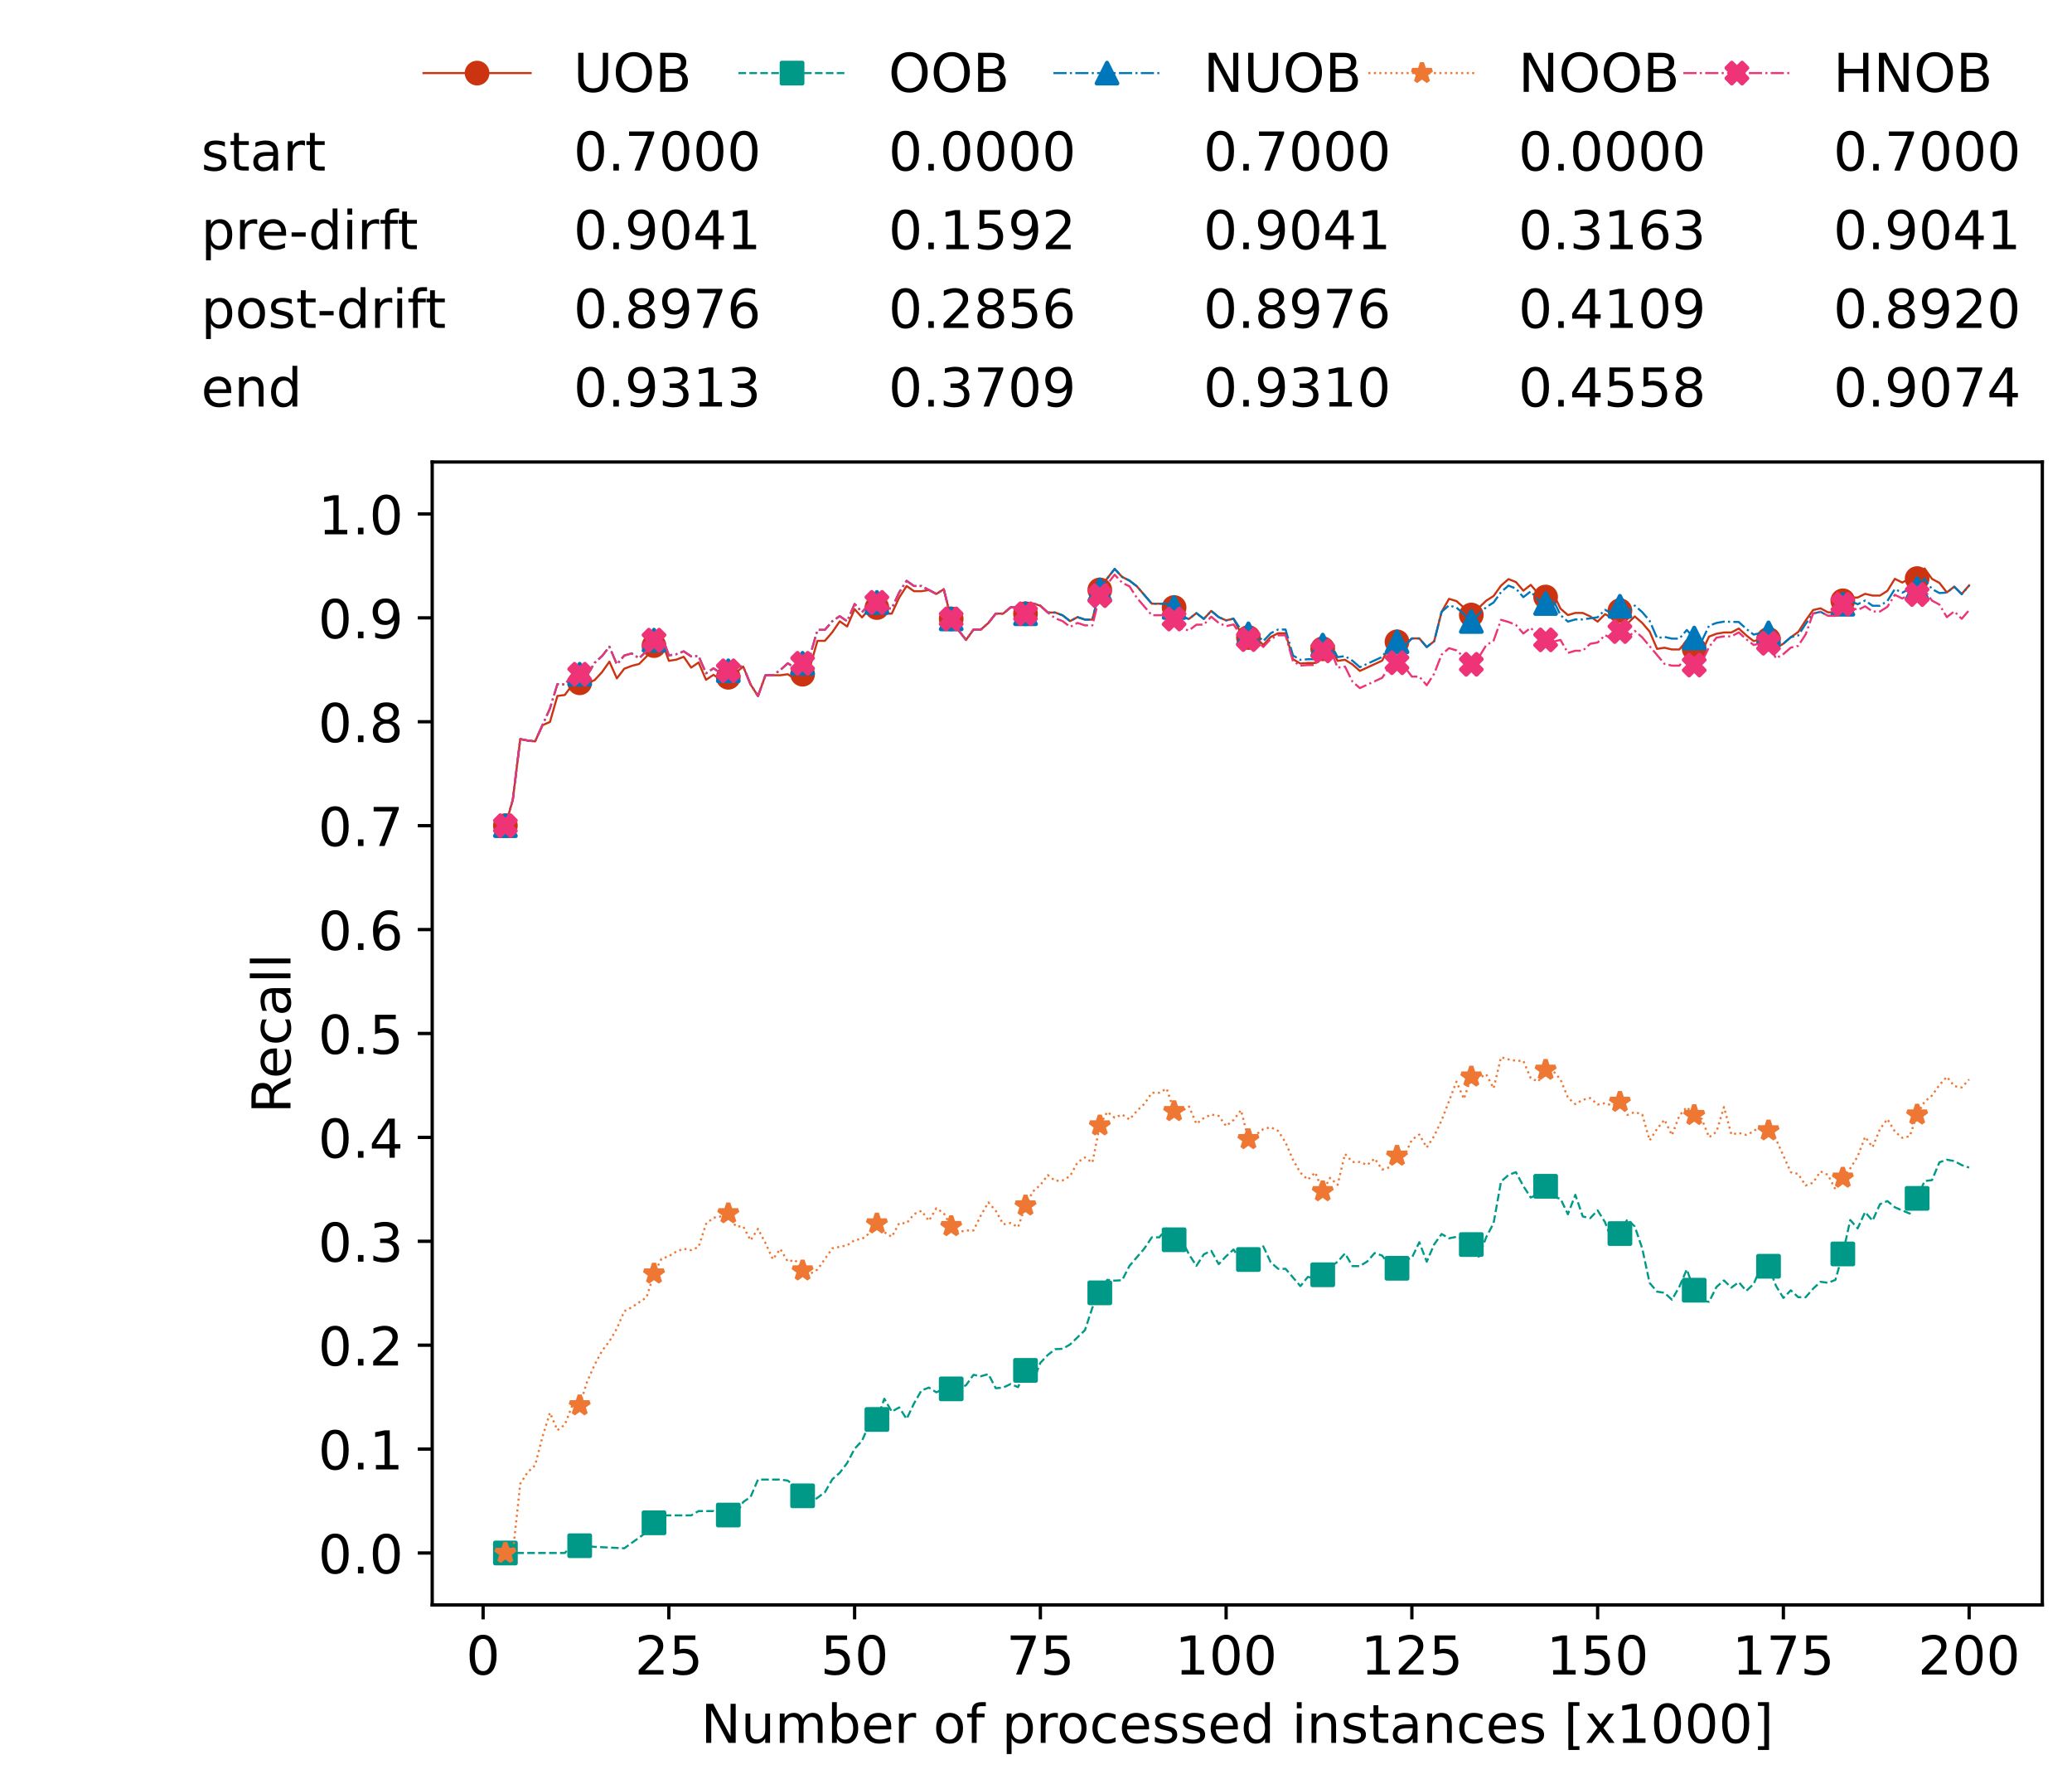 <?xml version="1.0" encoding="utf-8" standalone="no"?>
<!DOCTYPE svg PUBLIC "-//W3C//DTD SVG 1.1//EN"
  "http://www.w3.org/Graphics/SVG/1.1/DTD/svg11.dtd">
<!-- Created with matplotlib (https://matplotlib.org/) -->
<svg height="432.615pt" version="1.1" viewBox="0 0 502.65 432.615" width="502.65pt" xmlns="http://www.w3.org/2000/svg" xmlns:xlink="http://www.w3.org/1999/xlink">
 <defs>
  <style type="text/css">*{stroke-linecap:butt;stroke-linejoin:round;}</style>
 </defs>
 <g id="figure_1">
  <g id="patch_1">
   <path d="M 0 432.615 
L 502.65 432.615 
L 502.65 0 
L 0 0 
z
" style="fill:#ffffff;"/>
  </g>
  <g id="axes_1">
   <g id="patch_2">
    <path d="M 104.85 389.252 
L 495.45 389.252 
L 495.45 112.052 
L 104.85 112.052 
z
" style="fill:#ffffff;"/>
   </g>
   <g id="matplotlib.axis_1">
    <g id="xtick_1">
     <g id="line2d_1">
      <defs>
       <path d="M 0 0 
L 0 3.5 
" id="m0bf84fd196" style="stroke:#000000;stroke-width:0.8;"/>
      </defs>
      <g>
       <use style="stroke:#000000;stroke-width:0.8;" x="117.197" xlink:href="#m0bf84fd196" y="389.252"/>
      </g>
     </g>
     <g id="text_1">
      <!-- 0 -->
      <g transform="translate(113.061 406.13)scale(0.13 -0.13)">
       <defs>
        <path d="M 31.781 66.406 
Q 24.172 66.406 20.328 58.906 
Q 16.5 51.422 16.5 36.375 
Q 16.5 21.391 20.328 13.891 
Q 24.172 6.391 31.781 6.391 
Q 39.453 6.391 43.281 13.891 
Q 47.125 21.391 47.125 36.375 
Q 47.125 51.422 43.281 58.906 
Q 39.453 66.406 31.781 66.406 
z
M 31.781 74.219 
Q 44.047 74.219 50.516 64.516 
Q 56.984 54.828 56.984 36.375 
Q 56.984 17.969 50.516 8.266 
Q 44.047 -1.422 31.781 -1.422 
Q 19.531 -1.422 13.062 8.266 
Q 6.594 17.969 6.594 36.375 
Q 6.594 54.828 13.062 64.516 
Q 19.531 74.219 31.781 74.219 
z
" id="DejaVuSans-48"/>
       </defs>
       <use xlink:href="#DejaVuSans-48"/>
      </g>
     </g>
    </g>
    <g id="xtick_2">
     <g id="line2d_2">
      <g>
       <use style="stroke:#000000;stroke-width:0.8;" x="162.259" xlink:href="#m0bf84fd196" y="389.252"/>
      </g>
     </g>
     <g id="text_2">
      <!-- 25 -->
      <g transform="translate(153.988 406.13)scale(0.13 -0.13)">
       <defs>
        <path d="M 19.188 8.297 
L 53.609 8.297 
L 53.609 0 
L 7.328 0 
L 7.328 8.297 
Q 12.938 14.109 22.625 23.891 
Q 32.328 33.688 34.812 36.531 
Q 39.547 41.844 41.422 45.531 
Q 43.312 49.219 43.312 52.781 
Q 43.312 58.594 39.234 62.25 
Q 35.156 65.922 28.609 65.922 
Q 23.969 65.922 18.812 64.312 
Q 13.672 62.703 7.812 59.422 
L 7.812 69.391 
Q 13.766 71.781 18.938 73 
Q 24.125 74.219 28.422 74.219 
Q 39.75 74.219 46.484 68.547 
Q 53.219 62.891 53.219 53.422 
Q 53.219 48.922 51.531 44.891 
Q 49.859 40.875 45.406 35.406 
Q 44.188 33.984 37.641 27.219 
Q 31.109 20.453 19.188 8.297 
z
" id="DejaVuSans-50"/>
        <path d="M 10.797 72.906 
L 49.516 72.906 
L 49.516 64.594 
L 19.828 64.594 
L 19.828 46.734 
Q 21.969 47.469 24.109 47.828 
Q 26.266 48.188 28.422 48.188 
Q 40.625 48.188 47.75 41.5 
Q 54.891 34.812 54.891 23.391 
Q 54.891 11.625 47.562 5.094 
Q 40.234 -1.422 26.906 -1.422 
Q 22.312 -1.422 17.547 -0.641 
Q 12.797 0.141 7.719 1.703 
L 7.719 11.625 
Q 12.109 9.234 16.797 8.062 
Q 21.484 6.891 26.703 6.891 
Q 35.156 6.891 40.078 11.328 
Q 45.016 15.766 45.016 23.391 
Q 45.016 31 40.078 35.438 
Q 35.156 39.891 26.703 39.891 
Q 22.75 39.891 18.812 39.016 
Q 14.891 38.141 10.797 36.281 
z
" id="DejaVuSans-53"/>
       </defs>
       <use xlink:href="#DejaVuSans-50"/>
       <use x="63.623" xlink:href="#DejaVuSans-53"/>
      </g>
     </g>
    </g>
    <g id="xtick_3">
     <g id="line2d_3">
      <g>
       <use style="stroke:#000000;stroke-width:0.8;" x="207.322" xlink:href="#m0bf84fd196" y="389.252"/>
      </g>
     </g>
     <g id="text_3">
      <!-- 50 -->
      <g transform="translate(199.05 406.13)scale(0.13 -0.13)">
       <use xlink:href="#DejaVuSans-53"/>
       <use x="63.623" xlink:href="#DejaVuSans-48"/>
      </g>
     </g>
    </g>
    <g id="xtick_4">
     <g id="line2d_4">
      <g>
       <use style="stroke:#000000;stroke-width:0.8;" x="252.384" xlink:href="#m0bf84fd196" y="389.252"/>
      </g>
     </g>
     <g id="text_4">
      <!-- 75 -->
      <g transform="translate(244.113 406.13)scale(0.13 -0.13)">
       <defs>
        <path d="M 8.203 72.906 
L 55.078 72.906 
L 55.078 68.703 
L 28.609 0 
L 18.312 0 
L 43.219 64.594 
L 8.203 64.594 
z
" id="DejaVuSans-55"/>
       </defs>
       <use xlink:href="#DejaVuSans-55"/>
       <use x="63.623" xlink:href="#DejaVuSans-53"/>
      </g>
     </g>
    </g>
    <g id="xtick_5">
     <g id="line2d_5">
      <g>
       <use style="stroke:#000000;stroke-width:0.8;" x="297.446" xlink:href="#m0bf84fd196" y="389.252"/>
      </g>
     </g>
     <g id="text_5">
      <!-- 100 -->
      <g transform="translate(285.039 406.13)scale(0.13 -0.13)">
       <defs>
        <path d="M 12.406 8.297 
L 28.516 8.297 
L 28.516 63.922 
L 10.984 60.406 
L 10.984 69.391 
L 28.422 72.906 
L 38.281 72.906 
L 38.281 8.297 
L 54.391 8.297 
L 54.391 0 
L 12.406 0 
z
" id="DejaVuSans-49"/>
       </defs>
       <use xlink:href="#DejaVuSans-49"/>
       <use x="63.623" xlink:href="#DejaVuSans-48"/>
       <use x="127.246" xlink:href="#DejaVuSans-48"/>
      </g>
     </g>
    </g>
    <g id="xtick_6">
     <g id="line2d_6">
      <g>
       <use style="stroke:#000000;stroke-width:0.8;" x="342.509" xlink:href="#m0bf84fd196" y="389.252"/>
      </g>
     </g>
     <g id="text_6">
      <!-- 125 -->
      <g transform="translate(330.102 406.13)scale(0.13 -0.13)">
       <use xlink:href="#DejaVuSans-49"/>
       <use x="63.623" xlink:href="#DejaVuSans-50"/>
       <use x="127.246" xlink:href="#DejaVuSans-53"/>
      </g>
     </g>
    </g>
    <g id="xtick_7">
     <g id="line2d_7">
      <g>
       <use style="stroke:#000000;stroke-width:0.8;" x="387.571" xlink:href="#m0bf84fd196" y="389.252"/>
      </g>
     </g>
     <g id="text_7">
      <!-- 150 -->
      <g transform="translate(375.164 406.13)scale(0.13 -0.13)">
       <use xlink:href="#DejaVuSans-49"/>
       <use x="63.623" xlink:href="#DejaVuSans-53"/>
       <use x="127.246" xlink:href="#DejaVuSans-48"/>
      </g>
     </g>
    </g>
    <g id="xtick_8">
     <g id="line2d_8">
      <g>
       <use style="stroke:#000000;stroke-width:0.8;" x="432.633" xlink:href="#m0bf84fd196" y="389.252"/>
      </g>
     </g>
     <g id="text_8">
      <!-- 175 -->
      <g transform="translate(420.226 406.13)scale(0.13 -0.13)">
       <use xlink:href="#DejaVuSans-49"/>
       <use x="63.623" xlink:href="#DejaVuSans-55"/>
       <use x="127.246" xlink:href="#DejaVuSans-53"/>
      </g>
     </g>
    </g>
    <g id="xtick_9">
     <g id="line2d_9">
      <g>
       <use style="stroke:#000000;stroke-width:0.8;" x="477.695" xlink:href="#m0bf84fd196" y="389.252"/>
      </g>
     </g>
     <g id="text_9">
      <!-- 200 -->
      <g transform="translate(465.289 406.13)scale(0.13 -0.13)">
       <use xlink:href="#DejaVuSans-50"/>
       <use x="63.623" xlink:href="#DejaVuSans-48"/>
       <use x="127.246" xlink:href="#DejaVuSans-48"/>
      </g>
     </g>
    </g>
    <g id="text_10">
     <!-- Number of processed instances [x1000] -->
     <g transform="translate(170.025 422.711)scale(0.13 -0.13)">
      <defs>
       <path d="M 9.812 72.906 
L 23.094 72.906 
L 55.422 11.922 
L 55.422 72.906 
L 64.984 72.906 
L 64.984 0 
L 51.703 0 
L 19.391 60.984 
L 19.391 0 
L 9.812 0 
z
" id="DejaVuSans-78"/>
       <path d="M 8.5 21.578 
L 8.5 54.688 
L 17.484 54.688 
L 17.484 21.922 
Q 17.484 14.156 20.5 10.266 
Q 23.531 6.391 29.594 6.391 
Q 36.859 6.391 41.078 11.031 
Q 45.312 15.672 45.312 23.688 
L 45.312 54.688 
L 54.297 54.688 
L 54.297 0 
L 45.312 0 
L 45.312 8.406 
Q 42.047 3.422 37.719 1 
Q 33.406 -1.422 27.688 -1.422 
Q 18.266 -1.422 13.375 4.438 
Q 8.5 10.297 8.5 21.578 
z
M 31.109 56 
z
" id="DejaVuSans-117"/>
       <path d="M 52 44.188 
Q 55.375 50.25 60.062 53.125 
Q 64.75 56 71.094 56 
Q 79.641 56 84.281 50.016 
Q 88.922 44.047 88.922 33.016 
L 88.922 0 
L 79.891 0 
L 79.891 32.719 
Q 79.891 40.578 77.094 44.375 
Q 74.312 48.188 68.609 48.188 
Q 61.625 48.188 57.562 43.547 
Q 53.516 38.922 53.516 30.906 
L 53.516 0 
L 44.484 0 
L 44.484 32.719 
Q 44.484 40.625 41.703 44.406 
Q 38.922 48.188 33.109 48.188 
Q 26.219 48.188 22.156 43.531 
Q 18.109 38.875 18.109 30.906 
L 18.109 0 
L 9.078 0 
L 9.078 54.688 
L 18.109 54.688 
L 18.109 46.188 
Q 21.188 51.219 25.484 53.609 
Q 29.781 56 35.688 56 
Q 41.656 56 45.828 52.969 
Q 50 49.953 52 44.188 
z
" id="DejaVuSans-109"/>
       <path d="M 48.688 27.297 
Q 48.688 37.203 44.609 42.844 
Q 40.531 48.484 33.406 48.484 
Q 26.266 48.484 22.188 42.844 
Q 18.109 37.203 18.109 27.297 
Q 18.109 17.391 22.188 11.75 
Q 26.266 6.109 33.406 6.109 
Q 40.531 6.109 44.609 11.75 
Q 48.688 17.391 48.688 27.297 
z
M 18.109 46.391 
Q 20.953 51.266 25.266 53.625 
Q 29.594 56 35.594 56 
Q 45.562 56 51.781 48.094 
Q 58.016 40.188 58.016 27.297 
Q 58.016 14.406 51.781 6.484 
Q 45.562 -1.422 35.594 -1.422 
Q 29.594 -1.422 25.266 0.953 
Q 20.953 3.328 18.109 8.203 
L 18.109 0 
L 9.078 0 
L 9.078 75.984 
L 18.109 75.984 
z
" id="DejaVuSans-98"/>
       <path d="M 56.203 29.594 
L 56.203 25.203 
L 14.891 25.203 
Q 15.484 15.922 20.484 11.062 
Q 25.484 6.203 34.422 6.203 
Q 39.594 6.203 44.453 7.469 
Q 49.312 8.734 54.109 11.281 
L 54.109 2.781 
Q 49.266 0.734 44.188 -0.344 
Q 39.109 -1.422 33.891 -1.422 
Q 20.797 -1.422 13.156 6.188 
Q 5.516 13.812 5.516 26.812 
Q 5.516 40.234 12.766 48.109 
Q 20.016 56 32.328 56 
Q 43.359 56 49.781 48.891 
Q 56.203 41.797 56.203 29.594 
z
M 47.219 32.234 
Q 47.125 39.594 43.094 43.984 
Q 39.062 48.391 32.422 48.391 
Q 24.906 48.391 20.391 44.141 
Q 15.875 39.891 15.188 32.172 
z
" id="DejaVuSans-101"/>
       <path d="M 41.109 46.297 
Q 39.594 47.172 37.812 47.578 
Q 36.031 48 33.891 48 
Q 26.266 48 22.188 43.047 
Q 18.109 38.094 18.109 28.812 
L 18.109 0 
L 9.078 0 
L 9.078 54.688 
L 18.109 54.688 
L 18.109 46.188 
Q 20.953 51.172 25.484 53.578 
Q 30.031 56 36.531 56 
Q 37.453 56 38.578 55.875 
Q 39.703 55.766 41.062 55.516 
z
" id="DejaVuSans-114"/>
       <path id="DejaVuSans-32"/>
       <path d="M 30.609 48.391 
Q 23.391 48.391 19.188 42.75 
Q 14.984 37.109 14.984 27.297 
Q 14.984 17.484 19.156 11.844 
Q 23.344 6.203 30.609 6.203 
Q 37.797 6.203 41.984 11.859 
Q 46.188 17.531 46.188 27.297 
Q 46.188 37.016 41.984 42.703 
Q 37.797 48.391 30.609 48.391 
z
M 30.609 56 
Q 42.328 56 49.016 48.375 
Q 55.719 40.766 55.719 27.297 
Q 55.719 13.875 49.016 6.219 
Q 42.328 -1.422 30.609 -1.422 
Q 18.844 -1.422 12.172 6.219 
Q 5.516 13.875 5.516 27.297 
Q 5.516 40.766 12.172 48.375 
Q 18.844 56 30.609 56 
z
" id="DejaVuSans-111"/>
       <path d="M 37.109 75.984 
L 37.109 68.5 
L 28.516 68.5 
Q 23.688 68.5 21.797 66.547 
Q 19.922 64.594 19.922 59.516 
L 19.922 54.688 
L 34.719 54.688 
L 34.719 47.703 
L 19.922 47.703 
L 19.922 0 
L 10.891 0 
L 10.891 47.703 
L 2.297 47.703 
L 2.297 54.688 
L 10.891 54.688 
L 10.891 58.5 
Q 10.891 67.625 15.141 71.797 
Q 19.391 75.984 28.609 75.984 
z
" id="DejaVuSans-102"/>
       <path d="M 18.109 8.203 
L 18.109 -20.797 
L 9.078 -20.797 
L 9.078 54.688 
L 18.109 54.688 
L 18.109 46.391 
Q 20.953 51.266 25.266 53.625 
Q 29.594 56 35.594 56 
Q 45.562 56 51.781 48.094 
Q 58.016 40.188 58.016 27.297 
Q 58.016 14.406 51.781 6.484 
Q 45.562 -1.422 35.594 -1.422 
Q 29.594 -1.422 25.266 0.953 
Q 20.953 3.328 18.109 8.203 
z
M 48.688 27.297 
Q 48.688 37.203 44.609 42.844 
Q 40.531 48.484 33.406 48.484 
Q 26.266 48.484 22.188 42.844 
Q 18.109 37.203 18.109 27.297 
Q 18.109 17.391 22.188 11.75 
Q 26.266 6.109 33.406 6.109 
Q 40.531 6.109 44.609 11.75 
Q 48.688 17.391 48.688 27.297 
z
" id="DejaVuSans-112"/>
       <path d="M 48.781 52.594 
L 48.781 44.188 
Q 44.969 46.297 41.141 47.344 
Q 37.312 48.391 33.406 48.391 
Q 24.656 48.391 19.812 42.844 
Q 14.984 37.312 14.984 27.297 
Q 14.984 17.281 19.812 11.734 
Q 24.656 6.203 33.406 6.203 
Q 37.312 6.203 41.141 7.25 
Q 44.969 8.297 48.781 10.406 
L 48.781 2.094 
Q 45.016 0.344 40.984 -0.531 
Q 36.969 -1.422 32.422 -1.422 
Q 20.062 -1.422 12.781 6.344 
Q 5.516 14.109 5.516 27.297 
Q 5.516 40.672 12.859 48.328 
Q 20.219 56 33.016 56 
Q 37.156 56 41.109 55.141 
Q 45.062 54.297 48.781 52.594 
z
" id="DejaVuSans-99"/>
       <path d="M 44.281 53.078 
L 44.281 44.578 
Q 40.484 46.531 36.375 47.5 
Q 32.281 48.484 27.875 48.484 
Q 21.188 48.484 17.844 46.438 
Q 14.5 44.391 14.5 40.281 
Q 14.5 37.156 16.891 35.375 
Q 19.281 33.594 26.516 31.984 
L 29.594 31.297 
Q 39.156 29.25 43.188 25.516 
Q 47.219 21.781 47.219 15.094 
Q 47.219 7.469 41.188 3.016 
Q 35.156 -1.422 24.609 -1.422 
Q 20.219 -1.422 15.453 -0.562 
Q 10.688 0.297 5.422 2 
L 5.422 11.281 
Q 10.406 8.688 15.234 7.391 
Q 20.062 6.109 24.812 6.109 
Q 31.156 6.109 34.562 8.281 
Q 37.984 10.453 37.984 14.406 
Q 37.984 18.062 35.516 20.016 
Q 33.062 21.969 24.703 23.781 
L 21.578 24.516 
Q 13.234 26.266 9.516 29.906 
Q 5.812 33.547 5.812 39.891 
Q 5.812 47.609 11.281 51.797 
Q 16.75 56 26.812 56 
Q 31.781 56 36.172 55.266 
Q 40.578 54.547 44.281 53.078 
z
" id="DejaVuSans-115"/>
       <path d="M 45.406 46.391 
L 45.406 75.984 
L 54.391 75.984 
L 54.391 0 
L 45.406 0 
L 45.406 8.203 
Q 42.578 3.328 38.25 0.953 
Q 33.938 -1.422 27.875 -1.422 
Q 17.969 -1.422 11.734 6.484 
Q 5.516 14.406 5.516 27.297 
Q 5.516 40.188 11.734 48.094 
Q 17.969 56 27.875 56 
Q 33.938 56 38.25 53.625 
Q 42.578 51.266 45.406 46.391 
z
M 14.797 27.297 
Q 14.797 17.391 18.875 11.75 
Q 22.953 6.109 30.078 6.109 
Q 37.203 6.109 41.297 11.75 
Q 45.406 17.391 45.406 27.297 
Q 45.406 37.203 41.297 42.844 
Q 37.203 48.484 30.078 48.484 
Q 22.953 48.484 18.875 42.844 
Q 14.797 37.203 14.797 27.297 
z
" id="DejaVuSans-100"/>
       <path d="M 9.422 54.688 
L 18.406 54.688 
L 18.406 0 
L 9.422 0 
z
M 9.422 75.984 
L 18.406 75.984 
L 18.406 64.594 
L 9.422 64.594 
z
" id="DejaVuSans-105"/>
       <path d="M 54.891 33.016 
L 54.891 0 
L 45.906 0 
L 45.906 32.719 
Q 45.906 40.484 42.875 44.328 
Q 39.844 48.188 33.797 48.188 
Q 26.516 48.188 22.312 43.547 
Q 18.109 38.922 18.109 30.906 
L 18.109 0 
L 9.078 0 
L 9.078 54.688 
L 18.109 54.688 
L 18.109 46.188 
Q 21.344 51.125 25.703 53.562 
Q 30.078 56 35.797 56 
Q 45.219 56 50.047 50.172 
Q 54.891 44.344 54.891 33.016 
z
" id="DejaVuSans-110"/>
       <path d="M 18.312 70.219 
L 18.312 54.688 
L 36.812 54.688 
L 36.812 47.703 
L 18.312 47.703 
L 18.312 18.016 
Q 18.312 11.328 20.141 9.422 
Q 21.969 7.516 27.594 7.516 
L 36.812 7.516 
L 36.812 0 
L 27.594 0 
Q 17.188 0 13.234 3.875 
Q 9.281 7.766 9.281 18.016 
L 9.281 47.703 
L 2.688 47.703 
L 2.688 54.688 
L 9.281 54.688 
L 9.281 70.219 
z
" id="DejaVuSans-116"/>
       <path d="M 34.281 27.484 
Q 23.391 27.484 19.188 25 
Q 14.984 22.516 14.984 16.5 
Q 14.984 11.719 18.141 8.906 
Q 21.297 6.109 26.703 6.109 
Q 34.188 6.109 38.703 11.406 
Q 43.219 16.703 43.219 25.484 
L 43.219 27.484 
z
M 52.203 31.203 
L 52.203 0 
L 43.219 0 
L 43.219 8.297 
Q 40.141 3.328 35.547 0.953 
Q 30.953 -1.422 24.312 -1.422 
Q 15.922 -1.422 10.953 3.297 
Q 6 8.016 6 15.922 
Q 6 25.141 12.172 29.828 
Q 18.359 34.516 30.609 34.516 
L 43.219 34.516 
L 43.219 35.406 
Q 43.219 41.609 39.141 45 
Q 35.062 48.391 27.688 48.391 
Q 23 48.391 18.547 47.266 
Q 14.109 46.141 10.016 43.891 
L 10.016 52.203 
Q 14.938 54.109 19.578 55.047 
Q 24.219 56 28.609 56 
Q 40.484 56 46.344 49.844 
Q 52.203 43.703 52.203 31.203 
z
" id="DejaVuSans-97"/>
       <path d="M 8.594 75.984 
L 29.297 75.984 
L 29.297 69 
L 17.578 69 
L 17.578 -6.203 
L 29.297 -6.203 
L 29.297 -13.188 
L 8.594 -13.188 
z
" id="DejaVuSans-91"/>
       <path d="M 54.891 54.688 
L 35.109 28.078 
L 55.906 0 
L 45.312 0 
L 29.391 21.484 
L 13.484 0 
L 2.875 0 
L 24.125 28.609 
L 4.688 54.688 
L 15.281 54.688 
L 29.781 35.203 
L 44.281 54.688 
z
" id="DejaVuSans-120"/>
       <path d="M 30.422 75.984 
L 30.422 -13.188 
L 9.719 -13.188 
L 9.719 -6.203 
L 21.391 -6.203 
L 21.391 69 
L 9.719 69 
L 9.719 75.984 
z
" id="DejaVuSans-93"/>
      </defs>
      <use xlink:href="#DejaVuSans-78"/>
      <use x="74.805" xlink:href="#DejaVuSans-117"/>
      <use x="138.184" xlink:href="#DejaVuSans-109"/>
      <use x="235.596" xlink:href="#DejaVuSans-98"/>
      <use x="299.072" xlink:href="#DejaVuSans-101"/>
      <use x="360.596" xlink:href="#DejaVuSans-114"/>
      <use x="401.709" xlink:href="#DejaVuSans-32"/>
      <use x="433.496" xlink:href="#DejaVuSans-111"/>
      <use x="494.678" xlink:href="#DejaVuSans-102"/>
      <use x="529.883" xlink:href="#DejaVuSans-32"/>
      <use x="561.67" xlink:href="#DejaVuSans-112"/>
      <use x="625.146" xlink:href="#DejaVuSans-114"/>
      <use x="664.01" xlink:href="#DejaVuSans-111"/>
      <use x="725.191" xlink:href="#DejaVuSans-99"/>
      <use x="780.172" xlink:href="#DejaVuSans-101"/>
      <use x="841.695" xlink:href="#DejaVuSans-115"/>
      <use x="893.795" xlink:href="#DejaVuSans-115"/>
      <use x="945.895" xlink:href="#DejaVuSans-101"/>
      <use x="1007.418" xlink:href="#DejaVuSans-100"/>
      <use x="1070.895" xlink:href="#DejaVuSans-32"/>
      <use x="1102.682" xlink:href="#DejaVuSans-105"/>
      <use x="1130.465" xlink:href="#DejaVuSans-110"/>
      <use x="1193.844" xlink:href="#DejaVuSans-115"/>
      <use x="1245.943" xlink:href="#DejaVuSans-116"/>
      <use x="1285.152" xlink:href="#DejaVuSans-97"/>
      <use x="1346.432" xlink:href="#DejaVuSans-110"/>
      <use x="1409.811" xlink:href="#DejaVuSans-99"/>
      <use x="1464.791" xlink:href="#DejaVuSans-101"/>
      <use x="1526.314" xlink:href="#DejaVuSans-115"/>
      <use x="1578.414" xlink:href="#DejaVuSans-32"/>
      <use x="1610.201" xlink:href="#DejaVuSans-91"/>
      <use x="1649.215" xlink:href="#DejaVuSans-120"/>
      <use x="1708.395" xlink:href="#DejaVuSans-49"/>
      <use x="1772.018" xlink:href="#DejaVuSans-48"/>
      <use x="1835.641" xlink:href="#DejaVuSans-48"/>
      <use x="1899.264" xlink:href="#DejaVuSans-48"/>
      <use x="1962.887" xlink:href="#DejaVuSans-93"/>
     </g>
    </g>
   </g>
   <g id="matplotlib.axis_2">
    <g id="ytick_1">
     <g id="line2d_10">
      <defs>
       <path d="M 0 0 
L -3.5 0 
" id="maf5ee66031" style="stroke:#000000;stroke-width:0.8;"/>
      </defs>
      <g>
       <use style="stroke:#000000;stroke-width:0.8;" x="104.85" xlink:href="#maf5ee66031" y="376.652"/>
      </g>
     </g>
     <g id="text_11">
      <!-- 0.0 -->
      <g transform="translate(77.176 381.591)scale(0.13 -0.13)">
       <defs>
        <path d="M 10.688 12.406 
L 21 12.406 
L 21 0 
L 10.688 0 
z
" id="DejaVuSans-46"/>
       </defs>
       <use xlink:href="#DejaVuSans-48"/>
       <use x="63.623" xlink:href="#DejaVuSans-46"/>
       <use x="95.41" xlink:href="#DejaVuSans-48"/>
      </g>
     </g>
    </g>
    <g id="ytick_2">
     <g id="line2d_11">
      <g>
       <use style="stroke:#000000;stroke-width:0.8;" x="104.85" xlink:href="#maf5ee66031" y="351.452"/>
      </g>
     </g>
     <g id="text_12">
      <!-- 0.1 -->
      <g transform="translate(77.176 356.391)scale(0.13 -0.13)">
       <use xlink:href="#DejaVuSans-48"/>
       <use x="63.623" xlink:href="#DejaVuSans-46"/>
       <use x="95.41" xlink:href="#DejaVuSans-49"/>
      </g>
     </g>
    </g>
    <g id="ytick_3">
     <g id="line2d_12">
      <g>
       <use style="stroke:#000000;stroke-width:0.8;" x="104.85" xlink:href="#maf5ee66031" y="326.252"/>
      </g>
     </g>
     <g id="text_13">
      <!-- 0.2 -->
      <g transform="translate(77.176 331.191)scale(0.13 -0.13)">
       <use xlink:href="#DejaVuSans-48"/>
       <use x="63.623" xlink:href="#DejaVuSans-46"/>
       <use x="95.41" xlink:href="#DejaVuSans-50"/>
      </g>
     </g>
    </g>
    <g id="ytick_4">
     <g id="line2d_13">
      <g>
       <use style="stroke:#000000;stroke-width:0.8;" x="104.85" xlink:href="#maf5ee66031" y="301.052"/>
      </g>
     </g>
     <g id="text_14">
      <!-- 0.3 -->
      <g transform="translate(77.176 305.991)scale(0.13 -0.13)">
       <defs>
        <path d="M 40.578 39.312 
Q 47.656 37.797 51.625 33 
Q 55.609 28.219 55.609 21.188 
Q 55.609 10.406 48.188 4.484 
Q 40.766 -1.422 27.094 -1.422 
Q 22.516 -1.422 17.656 -0.516 
Q 12.797 0.391 7.625 2.203 
L 7.625 11.719 
Q 11.719 9.328 16.594 8.109 
Q 21.484 6.891 26.812 6.891 
Q 36.078 6.891 40.938 10.547 
Q 45.797 14.203 45.797 21.188 
Q 45.797 27.641 41.281 31.266 
Q 36.766 34.906 28.719 34.906 
L 20.219 34.906 
L 20.219 43.016 
L 29.109 43.016 
Q 36.375 43.016 40.234 45.922 
Q 44.094 48.828 44.094 54.297 
Q 44.094 59.906 40.109 62.906 
Q 36.141 65.922 28.719 65.922 
Q 24.656 65.922 20.016 65.031 
Q 15.375 64.156 9.812 62.312 
L 9.812 71.094 
Q 15.438 72.656 20.344 73.438 
Q 25.25 74.219 29.594 74.219 
Q 40.828 74.219 47.359 69.109 
Q 53.906 64.016 53.906 55.328 
Q 53.906 49.266 50.438 45.094 
Q 46.969 40.922 40.578 39.312 
z
" id="DejaVuSans-51"/>
       </defs>
       <use xlink:href="#DejaVuSans-48"/>
       <use x="63.623" xlink:href="#DejaVuSans-46"/>
       <use x="95.41" xlink:href="#DejaVuSans-51"/>
      </g>
     </g>
    </g>
    <g id="ytick_5">
     <g id="line2d_14">
      <g>
       <use style="stroke:#000000;stroke-width:0.8;" x="104.85" xlink:href="#maf5ee66031" y="275.852"/>
      </g>
     </g>
     <g id="text_15">
      <!-- 0.4 -->
      <g transform="translate(77.176 280.791)scale(0.13 -0.13)">
       <defs>
        <path d="M 37.797 64.312 
L 12.891 25.391 
L 37.797 25.391 
z
M 35.203 72.906 
L 47.609 72.906 
L 47.609 25.391 
L 58.016 25.391 
L 58.016 17.188 
L 47.609 17.188 
L 47.609 0 
L 37.797 0 
L 37.797 17.188 
L 4.891 17.188 
L 4.891 26.703 
z
" id="DejaVuSans-52"/>
       </defs>
       <use xlink:href="#DejaVuSans-48"/>
       <use x="63.623" xlink:href="#DejaVuSans-46"/>
       <use x="95.41" xlink:href="#DejaVuSans-52"/>
      </g>
     </g>
    </g>
    <g id="ytick_6">
     <g id="line2d_15">
      <g>
       <use style="stroke:#000000;stroke-width:0.8;" x="104.85" xlink:href="#maf5ee66031" y="250.652"/>
      </g>
     </g>
     <g id="text_16">
      <!-- 0.5 -->
      <g transform="translate(77.176 255.591)scale(0.13 -0.13)">
       <use xlink:href="#DejaVuSans-48"/>
       <use x="63.623" xlink:href="#DejaVuSans-46"/>
       <use x="95.41" xlink:href="#DejaVuSans-53"/>
      </g>
     </g>
    </g>
    <g id="ytick_7">
     <g id="line2d_16">
      <g>
       <use style="stroke:#000000;stroke-width:0.8;" x="104.85" xlink:href="#maf5ee66031" y="225.452"/>
      </g>
     </g>
     <g id="text_17">
      <!-- 0.6 -->
      <g transform="translate(77.176 230.391)scale(0.13 -0.13)">
       <defs>
        <path d="M 33.016 40.375 
Q 26.375 40.375 22.484 35.828 
Q 18.609 31.297 18.609 23.391 
Q 18.609 15.531 22.484 10.953 
Q 26.375 6.391 33.016 6.391 
Q 39.656 6.391 43.531 10.953 
Q 47.406 15.531 47.406 23.391 
Q 47.406 31.297 43.531 35.828 
Q 39.656 40.375 33.016 40.375 
z
M 52.594 71.297 
L 52.594 62.312 
Q 48.875 64.062 45.094 64.984 
Q 41.312 65.922 37.594 65.922 
Q 27.828 65.922 22.672 59.328 
Q 17.531 52.734 16.797 39.406 
Q 19.672 43.656 24.016 45.922 
Q 28.375 48.188 33.594 48.188 
Q 44.578 48.188 50.953 41.516 
Q 57.328 34.859 57.328 23.391 
Q 57.328 12.156 50.688 5.359 
Q 44.047 -1.422 33.016 -1.422 
Q 20.359 -1.422 13.672 8.266 
Q 6.984 17.969 6.984 36.375 
Q 6.984 53.656 15.188 63.938 
Q 23.391 74.219 37.203 74.219 
Q 40.922 74.219 44.703 73.484 
Q 48.484 72.75 52.594 71.297 
z
" id="DejaVuSans-54"/>
       </defs>
       <use xlink:href="#DejaVuSans-48"/>
       <use x="63.623" xlink:href="#DejaVuSans-46"/>
       <use x="95.41" xlink:href="#DejaVuSans-54"/>
      </g>
     </g>
    </g>
    <g id="ytick_8">
     <g id="line2d_17">
      <g>
       <use style="stroke:#000000;stroke-width:0.8;" x="104.85" xlink:href="#maf5ee66031" y="200.252"/>
      </g>
     </g>
     <g id="text_18">
      <!-- 0.7 -->
      <g transform="translate(77.176 205.191)scale(0.13 -0.13)">
       <use xlink:href="#DejaVuSans-48"/>
       <use x="63.623" xlink:href="#DejaVuSans-46"/>
       <use x="95.41" xlink:href="#DejaVuSans-55"/>
      </g>
     </g>
    </g>
    <g id="ytick_9">
     <g id="line2d_18">
      <g>
       <use style="stroke:#000000;stroke-width:0.8;" x="104.85" xlink:href="#maf5ee66031" y="175.052"/>
      </g>
     </g>
     <g id="text_19">
      <!-- 0.8 -->
      <g transform="translate(77.176 179.991)scale(0.13 -0.13)">
       <defs>
        <path d="M 31.781 34.625 
Q 24.75 34.625 20.719 30.859 
Q 16.703 27.094 16.703 20.516 
Q 16.703 13.922 20.719 10.156 
Q 24.75 6.391 31.781 6.391 
Q 38.812 6.391 42.859 10.172 
Q 46.922 13.969 46.922 20.516 
Q 46.922 27.094 42.891 30.859 
Q 38.875 34.625 31.781 34.625 
z
M 21.922 38.812 
Q 15.578 40.375 12.031 44.719 
Q 8.5 49.078 8.5 55.328 
Q 8.5 64.062 14.719 69.141 
Q 20.953 74.219 31.781 74.219 
Q 42.672 74.219 48.875 69.141 
Q 55.078 64.062 55.078 55.328 
Q 55.078 49.078 51.531 44.719 
Q 48 40.375 41.703 38.812 
Q 48.828 37.156 52.797 32.312 
Q 56.781 27.484 56.781 20.516 
Q 56.781 9.906 50.312 4.234 
Q 43.844 -1.422 31.781 -1.422 
Q 19.734 -1.422 13.25 4.234 
Q 6.781 9.906 6.781 20.516 
Q 6.781 27.484 10.781 32.312 
Q 14.797 37.156 21.922 38.812 
z
M 18.312 54.391 
Q 18.312 48.734 21.844 45.562 
Q 25.391 42.391 31.781 42.391 
Q 38.141 42.391 41.719 45.562 
Q 45.312 48.734 45.312 54.391 
Q 45.312 60.062 41.719 63.234 
Q 38.141 66.406 31.781 66.406 
Q 25.391 66.406 21.844 63.234 
Q 18.312 60.062 18.312 54.391 
z
" id="DejaVuSans-56"/>
       </defs>
       <use xlink:href="#DejaVuSans-48"/>
       <use x="63.623" xlink:href="#DejaVuSans-46"/>
       <use x="95.41" xlink:href="#DejaVuSans-56"/>
      </g>
     </g>
    </g>
    <g id="ytick_10">
     <g id="line2d_19">
      <g>
       <use style="stroke:#000000;stroke-width:0.8;" x="104.85" xlink:href="#maf5ee66031" y="149.852"/>
      </g>
     </g>
     <g id="text_20">
      <!-- 0.9 -->
      <g transform="translate(77.176 154.791)scale(0.13 -0.13)">
       <defs>
        <path d="M 10.984 1.516 
L 10.984 10.5 
Q 14.703 8.734 18.5 7.812 
Q 22.312 6.891 25.984 6.891 
Q 35.75 6.891 40.891 13.453 
Q 46.047 20.016 46.781 33.406 
Q 43.953 29.203 39.594 26.953 
Q 35.25 24.703 29.984 24.703 
Q 19.047 24.703 12.672 31.312 
Q 6.297 37.938 6.297 49.422 
Q 6.297 60.641 12.938 67.422 
Q 19.578 74.219 30.609 74.219 
Q 43.266 74.219 49.922 64.516 
Q 56.594 54.828 56.594 36.375 
Q 56.594 19.141 48.406 8.859 
Q 40.234 -1.422 26.422 -1.422 
Q 22.703 -1.422 18.891 -0.688 
Q 15.094 0.047 10.984 1.516 
z
M 30.609 32.422 
Q 37.25 32.422 41.125 36.953 
Q 45.016 41.5 45.016 49.422 
Q 45.016 57.281 41.125 61.844 
Q 37.25 66.406 30.609 66.406 
Q 23.969 66.406 20.094 61.844 
Q 16.219 57.281 16.219 49.422 
Q 16.219 41.5 20.094 36.953 
Q 23.969 32.422 30.609 32.422 
z
" id="DejaVuSans-57"/>
       </defs>
       <use xlink:href="#DejaVuSans-48"/>
       <use x="63.623" xlink:href="#DejaVuSans-46"/>
       <use x="95.41" xlink:href="#DejaVuSans-57"/>
      </g>
     </g>
    </g>
    <g id="ytick_11">
     <g id="line2d_20">
      <g>
       <use style="stroke:#000000;stroke-width:0.8;" x="104.85" xlink:href="#maf5ee66031" y="124.652"/>
      </g>
     </g>
     <g id="text_21">
      <!-- 1.0 -->
      <g transform="translate(77.176 129.591)scale(0.13 -0.13)">
       <use xlink:href="#DejaVuSans-49"/>
       <use x="63.623" xlink:href="#DejaVuSans-46"/>
       <use x="95.41" xlink:href="#DejaVuSans-48"/>
      </g>
     </g>
    </g>
    <g id="text_22">
     <!-- Recall -->
     <g transform="translate(70.472 270.044)rotate(-90)scale(0.13 -0.13)">
      <defs>
       <path d="M 44.391 34.188 
Q 47.562 33.109 50.562 29.594 
Q 53.562 26.078 56.594 19.922 
L 66.609 0 
L 56 0 
L 46.688 18.703 
Q 43.062 26.031 39.672 28.422 
Q 36.281 30.812 30.422 30.812 
L 19.672 30.812 
L 19.672 0 
L 9.812 0 
L 9.812 72.906 
L 32.078 72.906 
Q 44.578 72.906 50.734 67.672 
Q 56.891 62.453 56.891 51.906 
Q 56.891 45.016 53.688 40.469 
Q 50.484 35.938 44.391 34.188 
z
M 19.672 64.797 
L 19.672 38.922 
L 32.078 38.922 
Q 39.203 38.922 42.844 42.219 
Q 46.484 45.516 46.484 51.906 
Q 46.484 58.297 42.844 61.547 
Q 39.203 64.797 32.078 64.797 
z
" id="DejaVuSans-82"/>
       <path d="M 9.422 75.984 
L 18.406 75.984 
L 18.406 0 
L 9.422 0 
z
" id="DejaVuSans-108"/>
      </defs>
      <use xlink:href="#DejaVuSans-82"/>
      <use x="64.982" xlink:href="#DejaVuSans-101"/>
      <use x="126.506" xlink:href="#DejaVuSans-99"/>
      <use x="181.486" xlink:href="#DejaVuSans-97"/>
      <use x="242.766" xlink:href="#DejaVuSans-108"/>
      <use x="270.549" xlink:href="#DejaVuSans-108"/>
     </g>
    </g>
   </g>
   <g id="line2d_21"/>
   <g id="line2d_22"/>
   <g id="line2d_23"/>
   <g id="line2d_24"/>
   <g id="line2d_25"/>
   <g id="line2d_26">
    <path clip-path="url(#p7d34fd6c33)" d="M 122.605 200.252 
L 124.407 193.952 
L 126.21 179.252 
L 128.012 179.602 
L 129.815 179.812 
L 131.617 175.868 
L 133.419 175.097 
L 135.222 168.792 
L 137.024 168.554 
L 138.827 166.102 
L 140.629 165.607 
L 142.432 165.694 
L 144.234 164.96 
L 146.037 163.028 
L 147.839 160.47 
L 149.642 164.531 
L 151.444 162.185 
L 153.247 161.5 
L 155.049 161.034 
L 156.852 159.215 
L 158.654 156.581 
L 160.457 155.231 
L 162.259 160.271 
L 164.062 159.991 
L 165.864 159.291 
L 167.667 161.916 
L 169.469 160.675 
L 171.272 164.875 
L 173.074 163.675 
L 174.877 164.805 
L 176.679 164.265 
L 178.482 163.215 
L 180.284 161.64 
L 182.087 166.017 
L 183.889 168.817 
L 185.692 163.777 
L 189.297 163.777 
L 191.099 163.523 
L 192.902 164.668 
L 194.704 163.523 
L 196.507 161.723 
L 198.309 155.423 
L 200.112 155.423 
L 201.914 153.323 
L 203.717 150.698 
L 205.519 151.939 
L 207.322 147.739 
L 209.124 149.746 
L 210.927 147.646 
L 212.729 147.356 
L 214.532 148.826 
L 216.334 148.826 
L 218.137 144.931 
L 219.939 142.131 
L 221.742 143.391 
L 223.544 143.391 
L 225.347 143.1 
L 227.149 144.055 
L 228.952 142.909 
L 230.754 150.109 
L 232.557 152.909 
L 234.359 155.2 
L 236.162 152.68 
L 237.964 152.68 
L 239.767 151.105 
L 241.569 148.814 
L 243.372 148.814 
L 245.174 147.307 
L 246.976 147.307 
L 248.779 148.857 
L 250.581 146.337 
L 252.384 146.91 
L 254.186 148.565 
L 255.989 148.565 
L 257.791 149.243 
L 259.594 150.643 
L 261.396 149.674 
L 263.199 150.274 
L 265.001 150.274 
L 266.804 143.074 
L 268.606 140.274 
L 270.409 137.983 
L 272.211 139.921 
L 274.014 140.821 
L 275.816 142.221 
L 279.421 146.421 
L 283.026 146.421 
L 284.829 147.338 
L 286.631 149.629 
L 288.434 150.106 
L 290.236 148.706 
L 292.039 150.106 
L 293.841 148.168 
L 295.644 149.675 
L 297.446 150.463 
L 299.249 150.054 
L 301.051 153.654 
L 302.854 154.623 
L 304.656 154.623 
L 306.459 156.423 
L 308.261 154.484 
L 310.064 153.584 
L 311.866 153.584 
L 313.669 159.884 
L 315.471 160.934 
L 317.274 160.794 
L 319.076 160.794 
L 320.879 157.358 
L 322.681 156.747 
L 324.484 160.279 
L 326.286 160.024 
L 328.089 161.144 
L 329.891 162.719 
L 335.299 160.233 
L 337.101 156.633 
L 338.904 155.664 
L 340.706 156.633 
L 342.509 154.833 
L 344.311 154.833 
L 346.114 156.933 
L 347.916 155.533 
L 349.719 148.393 
L 351.521 145.243 
L 353.324 145.783 
L 355.126 147.358 
L 356.928 149.158 
L 360.533 145.696 
L 362.336 144.551 
L 364.138 142.031 
L 365.941 140.456 
L 367.743 141.156 
L 369.546 143.256 
L 371.348 141.856 
L 373.151 143.956 
L 374.953 144.796 
L 376.756 143.827 
L 378.558 147.607 
L 380.361 149.182 
L 382.163 148.657 
L 383.966 148.657 
L 385.768 149.497 
L 387.571 150.757 
L 389.373 148.957 
L 391.176 149.902 
L 392.978 148.102 
L 394.781 151.252 
L 396.583 149.502 
L 398.386 151.077 
L 400.188 153.177 
L 401.991 157.377 
L 403.793 157.097 
L 405.596 157.517 
L 407.398 157.517 
L 409.201 155.417 
L 411.003 157.377 
L 412.806 158.164 
L 414.608 154.384 
L 416.411 153.709 
L 418.213 153.394 
L 420.016 153.394 
L 421.818 152.44 
L 423.621 154.087 
L 425.423 155.487 
L 427.226 155.067 
L 429.028 155.067 
L 430.831 157.167 
L 432.633 156.117 
L 434.436 154.542 
L 436.238 153.282 
L 438.041 150.482 
L 439.843 147.962 
L 441.646 147.542 
L 443.448 148.512 
L 445.251 148.512 
L 447.053 145.712 
L 448.856 144.924 
L 450.658 144.924 
L 452.461 144.024 
L 454.263 144.444 
L 456.066 144.444 
L 457.868 143.299 
L 459.671 140.391 
L 461.473 141.282 
L 463.276 140.327 
L 465.078 140.327 
L 466.881 137.877 
L 468.683 140.397 
L 470.485 141.367 
L 472.288 143.677 
L 474.09 142.277 
L 475.893 144.077 
L 477.695 141.977 
L 477.695 141.977 
" style="fill:none;stroke:#cc3311;stroke-linecap:square;stroke-width:0.5;"/>
    <defs>
     <path d="M 0 2.5 
C 0.663 2.5 1.299 2.237 1.768 1.768 
C 2.237 1.299 2.5 0.663 2.5 0 
C 2.5 -0.663 2.237 -1.299 1.768 -1.768 
C 1.299 -2.237 0.663 -2.5 0 -2.5 
C -0.663 -2.5 -1.299 -2.237 -1.768 -1.768 
C -2.237 -1.299 -2.5 -0.663 -2.5 0 
C -2.5 0.663 -2.237 1.299 -1.768 1.768 
C -1.299 2.237 -0.663 2.5 0 2.5 
z
" id="macf93f79fa" style="stroke:#cc3311;"/>
    </defs>
    <g clip-path="url(#p7d34fd6c33)">
     <use style="fill:#cc3311;stroke:#cc3311;" x="122.605" xlink:href="#macf93f79fa" y="200.252"/>
     <use style="fill:#cc3311;stroke:#cc3311;" x="140.629" xlink:href="#macf93f79fa" y="165.607"/>
     <use style="fill:#cc3311;stroke:#cc3311;" x="158.654" xlink:href="#macf93f79fa" y="156.581"/>
     <use style="fill:#cc3311;stroke:#cc3311;" x="176.679" xlink:href="#macf93f79fa" y="164.265"/>
     <use style="fill:#cc3311;stroke:#cc3311;" x="194.704" xlink:href="#macf93f79fa" y="163.523"/>
     <use style="fill:#cc3311;stroke:#cc3311;" x="212.729" xlink:href="#macf93f79fa" y="147.356"/>
     <use style="fill:#cc3311;stroke:#cc3311;" x="230.754" xlink:href="#macf93f79fa" y="150.109"/>
     <use style="fill:#cc3311;stroke:#cc3311;" x="248.779" xlink:href="#macf93f79fa" y="148.857"/>
     <use style="fill:#cc3311;stroke:#cc3311;" x="266.804" xlink:href="#macf93f79fa" y="143.074"/>
     <use style="fill:#cc3311;stroke:#cc3311;" x="284.829" xlink:href="#macf93f79fa" y="147.338"/>
     <use style="fill:#cc3311;stroke:#cc3311;" x="302.854" xlink:href="#macf93f79fa" y="154.623"/>
     <use style="fill:#cc3311;stroke:#cc3311;" x="320.879" xlink:href="#macf93f79fa" y="157.358"/>
     <use style="fill:#cc3311;stroke:#cc3311;" x="338.904" xlink:href="#macf93f79fa" y="155.664"/>
     <use style="fill:#cc3311;stroke:#cc3311;" x="356.928" xlink:href="#macf93f79fa" y="149.158"/>
     <use style="fill:#cc3311;stroke:#cc3311;" x="374.953" xlink:href="#macf93f79fa" y="144.796"/>
     <use style="fill:#cc3311;stroke:#cc3311;" x="392.978" xlink:href="#macf93f79fa" y="148.102"/>
     <use style="fill:#cc3311;stroke:#cc3311;" x="411.003" xlink:href="#macf93f79fa" y="157.377"/>
     <use style="fill:#cc3311;stroke:#cc3311;" x="429.028" xlink:href="#macf93f79fa" y="155.067"/>
     <use style="fill:#cc3311;stroke:#cc3311;" x="447.053" xlink:href="#macf93f79fa" y="145.712"/>
     <use style="fill:#cc3311;stroke:#cc3311;" x="465.078" xlink:href="#macf93f79fa" y="140.327"/>
    </g>
   </g>
   <g id="line2d_27"/>
   <g id="line2d_28"/>
   <g id="line2d_29"/>
   <g id="line2d_30"/>
   <g id="line2d_31">
    <path clip-path="url(#p7d34fd6c33)" d="M 122.605 376.652 
L 137.024 376.652 
L 138.827 374.713 
L 144.234 375.161 
L 151.444 375.512 
L 156.852 371.623 
L 158.654 369.332 
L 160.457 367.532 
L 167.667 367.532 
L 169.469 366.482 
L 173.074 366.482 
L 174.877 367.451 
L 178.482 367.451 
L 180.284 364.301 
L 182.087 363.041 
L 183.889 358.841 
L 189.297 358.841 
L 191.099 359.095 
L 192.902 360.495 
L 194.704 362.786 
L 196.507 364.586 
L 200.112 361.926 
L 201.914 358.776 
L 203.717 357.201 
L 205.519 354.815 
L 207.322 351.379 
L 209.124 349.44 
L 210.927 345.24 
L 212.729 344.271 
L 214.532 339.231 
L 216.334 342.381 
L 218.137 341.35 
L 219.939 344.15 
L 221.742 340.37 
L 223.544 337.22 
L 225.347 336.542 
L 227.149 337.687 
L 228.952 336.847 
L 232.557 336.847 
L 234.359 335.956 
L 236.162 333.436 
L 237.964 333.786 
L 239.767 333.261 
L 241.569 336.697 
L 243.372 336.534 
L 245.174 335.672 
L 246.976 336.436 
L 248.779 332.365 
L 250.581 335.114 
L 252.384 330.532 
L 254.186 328.623 
L 255.989 327.223 
L 257.791 327.126 
L 259.594 326.076 
L 263.199 322.615 
L 265.001 317.155 
L 266.804 313.555 
L 268.606 310.405 
L 270.409 310.596 
L 272.211 310.499 
L 274.014 306.999 
L 277.619 302.799 
L 279.421 300.099 
L 281.224 300.099 
L 283.026 297.935 
L 284.829 300.684 
L 286.631 300.684 
L 288.434 304.216 
L 290.236 307.016 
L 292.039 304.216 
L 293.841 303.368 
L 295.644 306.599 
L 297.446 304.686 
L 299.249 303.05 
L 301.051 305.75 
L 302.854 305.473 
L 304.656 303.777 
L 306.459 302.277 
L 308.261 306.154 
L 310.064 307.729 
L 311.866 307.729 
L 315.471 311.929 
L 317.274 309.689 
L 319.076 310.039 
L 320.879 309.18 
L 322.681 307.271 
L 324.484 306.03 
L 326.286 303.993 
L 328.089 307.073 
L 329.891 307.073 
L 331.694 305.943 
L 333.496 303.895 
L 335.299 304.531 
L 337.101 306.871 
L 338.904 307.598 
L 340.706 305.66 
L 342.509 305.06 
L 344.311 301.28 
L 346.114 306.005 
L 347.916 301.805 
L 349.719 299.285 
L 351.521 300.335 
L 353.324 299.975 
L 355.126 300.5 
L 356.928 301.85 
L 358.731 304.79 
L 360.533 300.081 
L 362.336 296.644 
L 364.138 286.564 
L 365.941 284.989 
L 367.743 284.289 
L 369.546 287.649 
L 371.348 290.449 
L 373.151 289.609 
L 374.953 287.719 
L 376.756 290.304 
L 378.558 290.724 
L 380.361 294.504 
L 382.163 289.779 
L 383.966 295.029 
L 385.768 295.449 
L 387.571 293.559 
L 389.373 296.439 
L 391.176 301.164 
L 392.978 299.184 
L 394.781 295.719 
L 396.583 297.469 
L 398.386 302.767 
L 400.188 311.167 
L 401.991 313.267 
L 403.793 313.547 
L 405.596 315.227 
L 407.398 312.077 
L 409.201 307.877 
L 411.003 312.917 
L 412.806 315.542 
L 414.608 315.722 
L 416.411 312.122 
L 418.213 310.547 
L 420.016 312.297 
L 421.818 310.96 
L 423.621 313.093 
L 425.423 311.413 
L 427.226 307.213 
L 429.028 307.116 
L 430.831 311.841 
L 432.633 314.8 
L 434.436 312.939 
L 436.238 314.619 
L 438.041 314.619 
L 439.843 312.557 
L 441.646 310.877 
L 443.448 311.119 
L 445.251 310.419 
L 447.053 304.119 
L 448.856 295.894 
L 450.658 297.919 
L 452.461 293.959 
L 454.263 296.059 
L 456.066 292.059 
L 457.868 291.295 
L 459.671 292.803 
L 463.276 294.33 
L 465.078 290.647 
L 466.881 286.447 
L 468.683 286.218 
L 470.485 281.901 
L 472.288 281.271 
L 474.09 281.594 
L 475.893 282.576 
L 477.695 283.176 
L 477.695 283.176 
" style="fill:none;stroke:#009988;stroke-dasharray:1.85,0.8;stroke-dashoffset:0;stroke-width:0.5;"/>
    <defs>
     <path d="M -2.5 2.5 
L 2.5 2.5 
L 2.5 -2.5 
L -2.5 -2.5 
z
" id="m9a38327964" style="stroke:#009988;stroke-linejoin:miter;"/>
    </defs>
    <g clip-path="url(#p7d34fd6c33)">
     <use style="fill:#009988;stroke:#009988;stroke-linejoin:miter;" x="122.605" xlink:href="#m9a38327964" y="376.652"/>
     <use style="fill:#009988;stroke:#009988;stroke-linejoin:miter;" x="140.629" xlink:href="#m9a38327964" y="374.89"/>
     <use style="fill:#009988;stroke:#009988;stroke-linejoin:miter;" x="158.654" xlink:href="#m9a38327964" y="369.332"/>
     <use style="fill:#009988;stroke:#009988;stroke-linejoin:miter;" x="176.679" xlink:href="#m9a38327964" y="367.451"/>
     <use style="fill:#009988;stroke:#009988;stroke-linejoin:miter;" x="194.704" xlink:href="#m9a38327964" y="362.786"/>
     <use style="fill:#009988;stroke:#009988;stroke-linejoin:miter;" x="212.729" xlink:href="#m9a38327964" y="344.271"/>
     <use style="fill:#009988;stroke:#009988;stroke-linejoin:miter;" x="230.754" xlink:href="#m9a38327964" y="336.847"/>
     <use style="fill:#009988;stroke:#009988;stroke-linejoin:miter;" x="248.779" xlink:href="#m9a38327964" y="332.365"/>
     <use style="fill:#009988;stroke:#009988;stroke-linejoin:miter;" x="266.804" xlink:href="#m9a38327964" y="313.555"/>
     <use style="fill:#009988;stroke:#009988;stroke-linejoin:miter;" x="284.829" xlink:href="#m9a38327964" y="300.684"/>
     <use style="fill:#009988;stroke:#009988;stroke-linejoin:miter;" x="302.854" xlink:href="#m9a38327964" y="305.473"/>
     <use style="fill:#009988;stroke:#009988;stroke-linejoin:miter;" x="320.879" xlink:href="#m9a38327964" y="309.18"/>
     <use style="fill:#009988;stroke:#009988;stroke-linejoin:miter;" x="338.904" xlink:href="#m9a38327964" y="307.598"/>
     <use style="fill:#009988;stroke:#009988;stroke-linejoin:miter;" x="356.928" xlink:href="#m9a38327964" y="301.85"/>
     <use style="fill:#009988;stroke:#009988;stroke-linejoin:miter;" x="374.953" xlink:href="#m9a38327964" y="287.719"/>
     <use style="fill:#009988;stroke:#009988;stroke-linejoin:miter;" x="392.978" xlink:href="#m9a38327964" y="299.184"/>
     <use style="fill:#009988;stroke:#009988;stroke-linejoin:miter;" x="411.003" xlink:href="#m9a38327964" y="312.917"/>
     <use style="fill:#009988;stroke:#009988;stroke-linejoin:miter;" x="429.028" xlink:href="#m9a38327964" y="307.116"/>
     <use style="fill:#009988;stroke:#009988;stroke-linejoin:miter;" x="447.053" xlink:href="#m9a38327964" y="304.119"/>
     <use style="fill:#009988;stroke:#009988;stroke-linejoin:miter;" x="465.078" xlink:href="#m9a38327964" y="290.647"/>
    </g>
   </g>
   <g id="line2d_32"/>
   <g id="line2d_33"/>
   <g id="line2d_34"/>
   <g id="line2d_35"/>
   <g id="line2d_36">
    <path clip-path="url(#p7d34fd6c33)" d="M 122.605 200.252 
L 124.407 193.952 
L 126.21 179.252 
L 128.012 179.602 
L 129.815 179.812 
L 133.419 171.825 
L 135.222 165.928 
L 137.024 166.008 
L 138.827 163.811 
L 140.629 163.524 
L 142.432 163.785 
L 144.234 160.774 
L 146.037 159.142 
L 147.839 156.842 
L 149.642 161.13 
L 151.444 158.985 
L 153.247 158.477 
L 155.049 159.644 
L 156.852 157.895 
L 158.654 155.26 
L 160.457 153.91 
L 162.259 158.95 
L 164.062 158.67 
L 165.864 157.97 
L 167.667 159.195 
L 169.469 159.1 
L 171.272 163.3 
L 173.074 162.1 
L 174.877 163.23 
L 176.679 162.69 
L 178.482 161.64 
L 180.284 161.64 
L 182.087 166.017 
L 183.889 168.817 
L 185.692 163.777 
L 187.494 163.777 
L 189.297 162.517 
L 191.099 160.863 
L 192.902 162.008 
L 194.704 160.863 
L 196.507 159.063 
L 198.309 152.763 
L 200.112 152.763 
L 201.914 150.663 
L 203.717 149.438 
L 205.519 150.679 
L 207.322 146.479 
L 209.124 148.486 
L 210.927 146.386 
L 212.729 146.096 
L 214.532 147.566 
L 216.334 147.566 
L 218.137 143.671 
L 219.939 140.871 
L 221.742 142.131 
L 223.544 142.131 
L 227.149 144.055 
L 228.952 142.909 
L 230.754 150.109 
L 232.557 152.909 
L 234.359 155.2 
L 236.162 152.68 
L 237.964 152.68 
L 239.767 151.105 
L 241.569 148.814 
L 243.372 148.814 
L 245.174 147.307 
L 246.976 147.307 
L 248.779 148.857 
L 250.581 146.337 
L 252.384 146.91 
L 254.186 148.565 
L 255.989 148.565 
L 257.791 149.243 
L 259.594 150.643 
L 261.396 149.674 
L 263.199 150.274 
L 265.001 150.274 
L 266.804 143.074 
L 268.606 140.274 
L 270.409 137.983 
L 272.211 139.921 
L 274.014 140.821 
L 275.816 142.221 
L 279.421 146.421 
L 283.026 146.421 
L 284.829 147.338 
L 286.631 149.629 
L 288.434 150.106 
L 290.236 148.706 
L 292.039 150.106 
L 293.841 148.168 
L 295.644 149.675 
L 297.446 150.463 
L 299.249 150.054 
L 301.051 152.754 
L 302.854 153.723 
L 304.656 153.723 
L 306.459 155.523 
L 308.261 153.584 
L 310.064 152.684 
L 311.866 152.684 
L 313.669 158.984 
L 315.471 160.034 
L 317.274 159.894 
L 319.076 159.894 
L 320.879 156.458 
L 322.681 155.847 
L 324.484 159.379 
L 326.286 159.124 
L 328.089 160.244 
L 329.891 161.819 
L 335.299 159.333 
L 337.101 156.633 
L 338.904 155.664 
L 340.706 156.633 
L 342.509 154.833 
L 344.311 154.833 
L 346.114 156.933 
L 347.916 155.533 
L 349.719 148.393 
L 351.521 146.818 
L 353.324 147.358 
L 355.126 148.933 
L 356.928 150.733 
L 360.533 147.271 
L 362.336 146.126 
L 364.138 143.606 
L 365.941 142.031 
L 367.743 142.731 
L 369.546 144.831 
L 371.348 143.431 
L 373.151 145.531 
L 374.953 146.371 
L 376.756 145.402 
L 378.558 149.182 
L 380.361 150.757 
L 382.163 150.232 
L 383.966 150.232 
L 387.571 149.707 
L 389.373 147.907 
L 391.176 148.852 
L 392.978 147.052 
L 394.781 148.627 
L 396.583 146.877 
L 398.386 148.452 
L 400.188 150.552 
L 401.991 154.752 
L 403.793 154.472 
L 405.596 154.892 
L 407.398 154.892 
L 409.201 152.792 
L 411.003 154.752 
L 412.806 155.539 
L 414.608 151.759 
L 416.411 151.084 
L 418.213 150.769 
L 421.818 150.865 
L 423.621 152.512 
L 425.423 153.912 
L 427.226 153.492 
L 429.028 153.492 
L 430.831 157.167 
L 432.633 156.117 
L 434.436 154.542 
L 436.238 154.122 
L 438.041 151.322 
L 439.843 148.802 
L 441.646 148.382 
L 443.448 149.352 
L 445.251 149.352 
L 447.053 146.552 
L 448.856 145.764 
L 450.658 146.552 
L 452.461 145.652 
L 454.263 146.912 
L 456.066 146.912 
L 457.868 145.766 
L 459.671 142.859 
L 461.473 143.749 
L 463.276 142.795 
L 465.078 142.795 
L 466.881 140.345 
L 468.683 142.865 
L 470.485 143.834 
L 472.288 143.729 
L 474.09 142.329 
L 475.893 144.129 
L 477.695 142.029 
L 477.695 142.029 
" style="fill:none;stroke:#0077bb;stroke-dasharray:3.2,0.8,0.5,0.8;stroke-dashoffset:0;stroke-width:0.5;"/>
    <defs>
     <path d="M 0 -2.5 
L -2.5 2.5 
L 2.5 2.5 
z
" id="m0c5a2cfcb3" style="stroke:#0077bb;stroke-linejoin:miter;"/>
    </defs>
    <g clip-path="url(#p7d34fd6c33)">
     <use style="fill:#0077bb;stroke:#0077bb;stroke-linejoin:miter;" x="122.605" xlink:href="#m0c5a2cfcb3" y="200.252"/>
     <use style="fill:#0077bb;stroke:#0077bb;stroke-linejoin:miter;" x="140.629" xlink:href="#m0c5a2cfcb3" y="163.524"/>
     <use style="fill:#0077bb;stroke:#0077bb;stroke-linejoin:miter;" x="158.654" xlink:href="#m0c5a2cfcb3" y="155.26"/>
     <use style="fill:#0077bb;stroke:#0077bb;stroke-linejoin:miter;" x="176.679" xlink:href="#m0c5a2cfcb3" y="162.69"/>
     <use style="fill:#0077bb;stroke:#0077bb;stroke-linejoin:miter;" x="194.704" xlink:href="#m0c5a2cfcb3" y="160.863"/>
     <use style="fill:#0077bb;stroke:#0077bb;stroke-linejoin:miter;" x="212.729" xlink:href="#m0c5a2cfcb3" y="146.096"/>
     <use style="fill:#0077bb;stroke:#0077bb;stroke-linejoin:miter;" x="230.754" xlink:href="#m0c5a2cfcb3" y="150.109"/>
     <use style="fill:#0077bb;stroke:#0077bb;stroke-linejoin:miter;" x="248.779" xlink:href="#m0c5a2cfcb3" y="148.857"/>
     <use style="fill:#0077bb;stroke:#0077bb;stroke-linejoin:miter;" x="266.804" xlink:href="#m0c5a2cfcb3" y="143.074"/>
     <use style="fill:#0077bb;stroke:#0077bb;stroke-linejoin:miter;" x="284.829" xlink:href="#m0c5a2cfcb3" y="147.338"/>
     <use style="fill:#0077bb;stroke:#0077bb;stroke-linejoin:miter;" x="302.854" xlink:href="#m0c5a2cfcb3" y="153.723"/>
     <use style="fill:#0077bb;stroke:#0077bb;stroke-linejoin:miter;" x="320.879" xlink:href="#m0c5a2cfcb3" y="156.458"/>
     <use style="fill:#0077bb;stroke:#0077bb;stroke-linejoin:miter;" x="338.904" xlink:href="#m0c5a2cfcb3" y="155.664"/>
     <use style="fill:#0077bb;stroke:#0077bb;stroke-linejoin:miter;" x="356.928" xlink:href="#m0c5a2cfcb3" y="150.733"/>
     <use style="fill:#0077bb;stroke:#0077bb;stroke-linejoin:miter;" x="374.953" xlink:href="#m0c5a2cfcb3" y="146.371"/>
     <use style="fill:#0077bb;stroke:#0077bb;stroke-linejoin:miter;" x="392.978" xlink:href="#m0c5a2cfcb3" y="147.052"/>
     <use style="fill:#0077bb;stroke:#0077bb;stroke-linejoin:miter;" x="411.003" xlink:href="#m0c5a2cfcb3" y="154.752"/>
     <use style="fill:#0077bb;stroke:#0077bb;stroke-linejoin:miter;" x="429.028" xlink:href="#m0c5a2cfcb3" y="153.492"/>
     <use style="fill:#0077bb;stroke:#0077bb;stroke-linejoin:miter;" x="447.053" xlink:href="#m0c5a2cfcb3" y="146.552"/>
     <use style="fill:#0077bb;stroke:#0077bb;stroke-linejoin:miter;" x="465.078" xlink:href="#m0c5a2cfcb3" y="142.795"/>
    </g>
   </g>
   <g id="line2d_37"/>
   <g id="line2d_38"/>
   <g id="line2d_39"/>
   <g id="line2d_40"/>
   <g id="line2d_41">
    <path clip-path="url(#p7d34fd6c33)" d="M 122.605 376.652 
L 124.407 376.652 
L 126.21 359.852 
L 128.012 357.052 
L 129.815 355.372 
L 131.617 348.418 
L 133.419 342.634 
L 135.222 346.886 
L 137.024 345.527 
L 138.827 340.885 
L 140.629 340.864 
L 142.432 335.096 
L 144.234 331.024 
L 146.037 327.651 
L 147.839 325.318 
L 149.642 322.226 
L 151.444 318.016 
L 153.247 317.074 
L 156.852 314.631 
L 158.654 308.904 
L 160.457 305.304 
L 162.259 304.674 
L 164.062 303.554 
L 165.864 302.854 
L 167.667 303.204 
L 169.469 302.441 
L 171.272 296.841 
L 173.074 295.341 
L 174.877 295.017 
L 176.679 294.297 
L 178.482 297.447 
L 180.284 297.447 
L 182.087 300.83 
L 183.889 298.03 
L 185.692 301.495 
L 187.494 305.432 
L 189.297 302.912 
L 191.099 305.967 
L 192.902 305.585 
L 194.704 308.162 
L 196.507 308.962 
L 198.309 307.912 
L 201.914 302.767 
L 205.519 302.035 
L 207.322 300.762 
L 209.124 300.486 
L 210.927 299.086 
L 212.729 296.759 
L 214.532 298.859 
L 216.334 299.984 
L 218.137 296.663 
L 219.939 296.663 
L 221.742 294.458 
L 223.544 293.67 
L 225.347 296.093 
L 227.149 293.039 
L 228.952 294.26 
L 230.754 297.41 
L 232.557 298.81 
L 234.359 298.429 
L 236.162 298.429 
L 237.964 294.754 
L 239.767 291.604 
L 241.569 293.665 
L 243.372 296.938 
L 245.174 296.615 
L 246.976 297.633 
L 248.779 292.399 
L 250.581 288.963 
L 252.384 287.409 
L 254.186 284.99 
L 255.989 286.39 
L 257.791 286.293 
L 259.594 285.243 
L 261.396 281.92 
L 263.199 280.72 
L 265.001 281.98 
L 266.804 272.98 
L 268.606 269.655 
L 270.409 271.087 
L 272.211 270.312 
L 274.014 271.512 
L 275.816 269.412 
L 277.619 267.732 
L 279.421 265.032 
L 281.224 265.032 
L 283.026 264.014 
L 284.829 269.512 
L 286.631 269.512 
L 288.434 268.366 
L 290.236 272.566 
L 292.039 271.166 
L 293.841 270.318 
L 295.644 270.641 
L 297.446 273.116 
L 299.249 271.644 
L 301.051 269.244 
L 302.854 276.305 
L 304.656 275.215 
L 306.459 273.865 
L 308.261 273.38 
L 310.064 274.28 
L 311.866 277.08 
L 313.669 281.28 
L 315.471 284.43 
L 317.274 286.11 
L 319.076 284.36 
L 320.879 288.942 
L 322.681 285.658 
L 324.484 287.376 
L 326.286 279.867 
L 328.089 281.827 
L 329.891 281.827 
L 331.694 282.554 
L 333.496 280.979 
L 335.299 283.652 
L 337.101 283.112 
L 338.904 280.326 
L 340.706 280.326 
L 342.509 276.426 
L 344.311 275.166 
L 346.114 278.316 
L 347.916 275.516 
L 349.719 271.736 
L 353.324 262.331 
L 355.126 266.531 
L 356.928 261.131 
L 358.731 261.551 
L 360.533 260.532 
L 362.336 263.969 
L 364.138 256.409 
L 365.941 256.934 
L 367.743 257.284 
L 369.546 257.284 
L 371.348 261.484 
L 373.151 262.324 
L 374.953 259.489 
L 376.756 259.704 
L 378.558 261.804 
L 380.361 266.214 
L 382.163 267.789 
L 383.966 266.739 
L 385.768 266.319 
L 387.571 267.894 
L 389.373 267.534 
L 391.176 268.164 
L 392.978 267.264 
L 394.781 270.414 
L 396.583 269.714 
L 398.386 270.287 
L 400.188 276.587 
L 401.991 273.787 
L 403.793 271.547 
L 405.596 275.327 
L 407.398 270.602 
L 409.201 268.502 
L 411.003 270.462 
L 412.806 271.337 
L 414.608 275.837 
L 416.411 274.487 
L 418.213 268.502 
L 420.016 275.152 
L 421.818 274.77 
L 423.621 275.255 
L 425.423 274.415 
L 427.226 272.735 
L 429.028 274.188 
L 430.831 276.288 
L 434.436 284.307 
L 436.238 284.727 
L 438.041 287.527 
L 439.843 286.839 
L 441.646 284.109 
L 443.448 284.957 
L 445.251 288.457 
L 447.053 285.657 
L 448.856 283.382 
L 450.658 280.457 
L 452.461 275.717 
L 454.263 278.237 
L 456.066 273.837 
L 457.868 271.419 
L 459.671 274.435 
L 461.473 275.962 
L 463.276 275.58 
L 465.078 270.346 
L 466.881 267.196 
L 468.683 265.707 
L 470.485 263.152 
L 472.288 261.157 
L 474.09 263.418 
L 475.893 263.746 
L 477.695 261.796 
L 477.695 261.796 
" style="fill:none;stroke:#ee7733;stroke-dasharray:0.5,0.825;stroke-dashoffset:0;stroke-width:0.5;"/>
    <defs>
     <path d="M 0 -2.5 
L -0.561 -0.773 
L -2.378 -0.773 
L -0.908 0.295 
L -1.469 2.023 
L -0 0.955 
L 1.469 2.023 
L 0.908 0.295 
L 2.378 -0.773 
L 0.561 -0.773 
z
" id="m403304c6db" style="stroke:#ee7733;stroke-linejoin:bevel;"/>
    </defs>
    <g clip-path="url(#p7d34fd6c33)">
     <use style="fill:#ee7733;stroke:#ee7733;stroke-linejoin:bevel;" x="122.605" xlink:href="#m403304c6db" y="376.652"/>
     <use style="fill:#ee7733;stroke:#ee7733;stroke-linejoin:bevel;" x="140.629" xlink:href="#m403304c6db" y="340.864"/>
     <use style="fill:#ee7733;stroke:#ee7733;stroke-linejoin:bevel;" x="158.654" xlink:href="#m403304c6db" y="308.904"/>
     <use style="fill:#ee7733;stroke:#ee7733;stroke-linejoin:bevel;" x="176.679" xlink:href="#m403304c6db" y="294.297"/>
     <use style="fill:#ee7733;stroke:#ee7733;stroke-linejoin:bevel;" x="194.704" xlink:href="#m403304c6db" y="308.162"/>
     <use style="fill:#ee7733;stroke:#ee7733;stroke-linejoin:bevel;" x="212.729" xlink:href="#m403304c6db" y="296.759"/>
     <use style="fill:#ee7733;stroke:#ee7733;stroke-linejoin:bevel;" x="230.754" xlink:href="#m403304c6db" y="297.41"/>
     <use style="fill:#ee7733;stroke:#ee7733;stroke-linejoin:bevel;" x="248.779" xlink:href="#m403304c6db" y="292.399"/>
     <use style="fill:#ee7733;stroke:#ee7733;stroke-linejoin:bevel;" x="266.804" xlink:href="#m403304c6db" y="272.98"/>
     <use style="fill:#ee7733;stroke:#ee7733;stroke-linejoin:bevel;" x="284.829" xlink:href="#m403304c6db" y="269.512"/>
     <use style="fill:#ee7733;stroke:#ee7733;stroke-linejoin:bevel;" x="302.854" xlink:href="#m403304c6db" y="276.305"/>
     <use style="fill:#ee7733;stroke:#ee7733;stroke-linejoin:bevel;" x="320.879" xlink:href="#m403304c6db" y="288.942"/>
     <use style="fill:#ee7733;stroke:#ee7733;stroke-linejoin:bevel;" x="338.904" xlink:href="#m403304c6db" y="280.326"/>
     <use style="fill:#ee7733;stroke:#ee7733;stroke-linejoin:bevel;" x="356.928" xlink:href="#m403304c6db" y="261.131"/>
     <use style="fill:#ee7733;stroke:#ee7733;stroke-linejoin:bevel;" x="374.953" xlink:href="#m403304c6db" y="259.489"/>
     <use style="fill:#ee7733;stroke:#ee7733;stroke-linejoin:bevel;" x="392.978" xlink:href="#m403304c6db" y="267.264"/>
     <use style="fill:#ee7733;stroke:#ee7733;stroke-linejoin:bevel;" x="411.003" xlink:href="#m403304c6db" y="270.462"/>
     <use style="fill:#ee7733;stroke:#ee7733;stroke-linejoin:bevel;" x="429.028" xlink:href="#m403304c6db" y="274.188"/>
     <use style="fill:#ee7733;stroke:#ee7733;stroke-linejoin:bevel;" x="447.053" xlink:href="#m403304c6db" y="285.657"/>
     <use style="fill:#ee7733;stroke:#ee7733;stroke-linejoin:bevel;" x="465.078" xlink:href="#m403304c6db" y="270.346"/>
    </g>
   </g>
   <g id="line2d_42"/>
   <g id="line2d_43"/>
   <g id="line2d_44"/>
   <g id="line2d_45"/>
   <g id="line2d_46">
    <path clip-path="url(#p7d34fd6c33)" d="M 122.605 200.252 
L 124.407 193.952 
L 126.21 179.252 
L 128.012 179.602 
L 129.815 179.812 
L 133.419 171.825 
L 135.222 165.928 
L 137.024 166.008 
L 138.827 163.811 
L 140.629 163.524 
L 142.432 163.785 
L 144.234 160.774 
L 146.037 159.142 
L 147.839 156.842 
L 149.642 161.13 
L 151.444 158.985 
L 153.247 158.477 
L 155.049 159.644 
L 156.852 157.895 
L 158.654 155.26 
L 160.457 153.91 
L 162.259 158.95 
L 164.062 158.67 
L 165.864 157.97 
L 167.667 159.195 
L 169.469 159.1 
L 171.272 163.3 
L 173.074 162.1 
L 174.877 163.23 
L 176.679 162.69 
L 178.482 161.64 
L 180.284 161.64 
L 182.087 166.017 
L 183.889 168.817 
L 185.692 163.777 
L 187.494 163.777 
L 189.297 162.517 
L 191.099 160.863 
L 192.902 162.008 
L 194.704 160.863 
L 196.507 159.063 
L 198.309 152.763 
L 200.112 152.763 
L 201.914 150.663 
L 203.717 149.438 
L 205.519 150.679 
L 207.322 146.479 
L 209.124 148.486 
L 210.927 146.386 
L 212.729 146.096 
L 214.532 147.566 
L 216.334 147.566 
L 218.137 143.671 
L 219.939 140.871 
L 221.742 142.131 
L 223.544 142.131 
L 227.149 144.055 
L 228.952 142.909 
L 230.754 150.109 
L 232.557 152.909 
L 234.359 155.2 
L 236.162 152.68 
L 237.964 152.68 
L 239.767 151.105 
L 241.569 148.814 
L 243.372 148.814 
L 245.174 147.307 
L 246.976 147.307 
L 248.779 148.857 
L 250.581 146.337 
L 252.384 146.91 
L 254.186 148.565 
L 255.989 149.965 
L 257.791 150.643 
L 259.594 152.043 
L 261.396 151.074 
L 263.199 151.674 
L 265.001 151.674 
L 266.804 144.474 
L 268.606 141.674 
L 270.409 139.383 
L 272.211 141.321 
L 274.014 142.221 
L 275.816 145.021 
L 279.421 149.221 
L 283.026 149.221 
L 284.829 150.138 
L 286.631 152.429 
L 288.434 152.906 
L 290.236 151.506 
L 292.039 151.506 
L 293.841 149.568 
L 295.644 151.075 
L 297.446 151.863 
L 299.249 151.454 
L 301.051 154.154 
L 302.854 155.123 
L 304.656 155.123 
L 306.459 156.923 
L 308.261 154.984 
L 310.064 154.084 
L 311.866 154.084 
L 313.669 160.384 
L 315.471 161.434 
L 317.274 161.294 
L 319.076 161.294 
L 320.879 157.858 
L 322.681 157.247 
L 324.484 161.924 
L 326.286 161.67 
L 328.089 165.31 
L 329.891 166.885 
L 335.299 164.399 
L 337.101 161.699 
L 338.904 160.73 
L 340.706 161.699 
L 342.509 164.099 
L 344.311 164.099 
L 346.114 166.199 
L 347.916 163.399 
L 349.719 158.779 
L 351.521 157.204 
L 353.324 157.744 
L 355.126 159.319 
L 356.928 161.119 
L 358.731 159.439 
L 360.533 156.511 
L 362.336 155.366 
L 364.138 150.326 
L 365.941 150.851 
L 367.743 151.551 
L 369.546 153.651 
L 371.348 152.251 
L 373.151 154.351 
L 374.953 155.191 
L 376.756 155.622 
L 378.558 155.202 
L 380.361 158.352 
L 382.163 157.827 
L 383.966 157.827 
L 385.768 156.147 
L 387.571 155.832 
L 389.373 154.032 
L 391.176 154.977 
L 392.978 153.177 
L 394.781 154.752 
L 396.583 153.002 
L 398.386 154.577 
L 403.793 161.017 
L 405.596 161.437 
L 407.398 161.437 
L 409.201 159.337 
L 411.003 161.297 
L 412.806 160.684 
L 414.608 156.904 
L 416.411 154.654 
L 418.213 154.339 
L 420.016 154.339 
L 421.818 153.385 
L 423.621 155.032 
L 425.423 156.432 
L 427.226 156.012 
L 429.028 156.012 
L 430.831 159.687 
L 432.633 158.637 
L 434.436 157.062 
L 436.238 156.642 
L 438.041 153.842 
L 439.843 148.802 
L 441.646 148.382 
L 443.448 149.352 
L 445.251 149.352 
L 447.053 146.552 
L 448.856 147.164 
L 450.658 147.952 
L 452.461 147.052 
L 454.263 148.312 
L 456.066 148.312 
L 457.868 147.166 
L 459.671 144.259 
L 461.473 145.149 
L 463.276 144.195 
L 465.078 144.195 
L 466.881 143.145 
L 468.683 145.665 
L 470.485 146.634 
L 472.288 149.679 
L 474.09 148.279 
L 475.893 150.079 
L 477.695 147.979 
L 477.695 147.979 
" style="fill:none;stroke:#ee3377;stroke-dasharray:3.2,0.8,0.5,0.8;stroke-dashoffset:0;stroke-width:0.5;"/>
    <defs>
     <path d="M -1.25 2.5 
L 0 1.25 
L 1.25 2.5 
L 2.5 1.25 
L 1.25 0 
L 2.5 -1.25 
L 1.25 -2.5 
L 0 -1.25 
L -1.25 -2.5 
L -2.5 -1.25 
L -1.25 0 
L -2.5 1.25 
z
" id="m7d16f12327" style="stroke:#ee3377;stroke-linejoin:miter;"/>
    </defs>
    <g clip-path="url(#p7d34fd6c33)">
     <use style="fill:#ee3377;stroke:#ee3377;stroke-linejoin:miter;" x="122.605" xlink:href="#m7d16f12327" y="200.252"/>
     <use style="fill:#ee3377;stroke:#ee3377;stroke-linejoin:miter;" x="140.629" xlink:href="#m7d16f12327" y="163.524"/>
     <use style="fill:#ee3377;stroke:#ee3377;stroke-linejoin:miter;" x="158.654" xlink:href="#m7d16f12327" y="155.26"/>
     <use style="fill:#ee3377;stroke:#ee3377;stroke-linejoin:miter;" x="176.679" xlink:href="#m7d16f12327" y="162.69"/>
     <use style="fill:#ee3377;stroke:#ee3377;stroke-linejoin:miter;" x="194.704" xlink:href="#m7d16f12327" y="160.863"/>
     <use style="fill:#ee3377;stroke:#ee3377;stroke-linejoin:miter;" x="212.729" xlink:href="#m7d16f12327" y="146.096"/>
     <use style="fill:#ee3377;stroke:#ee3377;stroke-linejoin:miter;" x="230.754" xlink:href="#m7d16f12327" y="150.109"/>
     <use style="fill:#ee3377;stroke:#ee3377;stroke-linejoin:miter;" x="248.779" xlink:href="#m7d16f12327" y="148.857"/>
     <use style="fill:#ee3377;stroke:#ee3377;stroke-linejoin:miter;" x="266.804" xlink:href="#m7d16f12327" y="144.474"/>
     <use style="fill:#ee3377;stroke:#ee3377;stroke-linejoin:miter;" x="284.829" xlink:href="#m7d16f12327" y="150.138"/>
     <use style="fill:#ee3377;stroke:#ee3377;stroke-linejoin:miter;" x="302.854" xlink:href="#m7d16f12327" y="155.123"/>
     <use style="fill:#ee3377;stroke:#ee3377;stroke-linejoin:miter;" x="320.879" xlink:href="#m7d16f12327" y="157.858"/>
     <use style="fill:#ee3377;stroke:#ee3377;stroke-linejoin:miter;" x="338.904" xlink:href="#m7d16f12327" y="160.73"/>
     <use style="fill:#ee3377;stroke:#ee3377;stroke-linejoin:miter;" x="356.928" xlink:href="#m7d16f12327" y="161.119"/>
     <use style="fill:#ee3377;stroke:#ee3377;stroke-linejoin:miter;" x="374.953" xlink:href="#m7d16f12327" y="155.191"/>
     <use style="fill:#ee3377;stroke:#ee3377;stroke-linejoin:miter;" x="392.978" xlink:href="#m7d16f12327" y="153.177"/>
     <use style="fill:#ee3377;stroke:#ee3377;stroke-linejoin:miter;" x="411.003" xlink:href="#m7d16f12327" y="161.297"/>
     <use style="fill:#ee3377;stroke:#ee3377;stroke-linejoin:miter;" x="429.028" xlink:href="#m7d16f12327" y="156.012"/>
     <use style="fill:#ee3377;stroke:#ee3377;stroke-linejoin:miter;" x="447.053" xlink:href="#m7d16f12327" y="146.552"/>
     <use style="fill:#ee3377;stroke:#ee3377;stroke-linejoin:miter;" x="465.078" xlink:href="#m7d16f12327" y="144.195"/>
    </g>
   </g>
   <g id="line2d_47"/>
   <g id="line2d_48"/>
   <g id="line2d_49"/>
   <g id="line2d_50"/>
   <g id="patch_3">
    <path d="M 104.85 389.252 
L 104.85 112.052 
" style="fill:none;stroke:#000000;stroke-linecap:square;stroke-linejoin:miter;stroke-width:0.8;"/>
   </g>
   <g id="patch_4">
    <path d="M 495.45 389.252 
L 495.45 112.052 
" style="fill:none;stroke:#000000;stroke-linecap:square;stroke-linejoin:miter;stroke-width:0.8;"/>
   </g>
   <g id="patch_5">
    <path d="M 104.85 389.252 
L 495.45 389.252 
" style="fill:none;stroke:#000000;stroke-linecap:square;stroke-linejoin:miter;stroke-width:0.8;"/>
   </g>
   <g id="patch_6">
    <path d="M 104.85 112.052 
L 495.45 112.052 
" style="fill:none;stroke:#000000;stroke-linecap:square;stroke-linejoin:miter;stroke-width:0.8;"/>
   </g>
   <g id="legend_1">
    <g id="line2d_51"/>
    <g id="line2d_52"/>
    <g id="text_23">
     <!--   -->
     <g transform="translate(48.8 22.278)scale(0.13 -0.13)">
      <use xlink:href="#DejaVuSans-32"/>
     </g>
    </g>
    <g id="line2d_53"/>
    <g id="line2d_54"/>
    <g id="text_24">
     <!-- start -->
     <g transform="translate(48.8 41.36)scale(0.13 -0.13)">
      <use xlink:href="#DejaVuSans-115"/>
      <use x="52.1" xlink:href="#DejaVuSans-116"/>
      <use x="91.309" xlink:href="#DejaVuSans-97"/>
      <use x="152.588" xlink:href="#DejaVuSans-114"/>
      <use x="193.701" xlink:href="#DejaVuSans-116"/>
     </g>
    </g>
    <g id="line2d_55"/>
    <g id="line2d_56"/>
    <g id="text_25">
     <!-- pre-dirft -->
     <g transform="translate(48.8 60.441)scale(0.13 -0.13)">
      <defs>
       <path d="M 4.891 31.391 
L 31.203 31.391 
L 31.203 23.391 
L 4.891 23.391 
z
" id="DejaVuSans-45"/>
      </defs>
      <use xlink:href="#DejaVuSans-112"/>
      <use x="63.477" xlink:href="#DejaVuSans-114"/>
      <use x="102.34" xlink:href="#DejaVuSans-101"/>
      <use x="163.863" xlink:href="#DejaVuSans-45"/>
      <use x="199.947" xlink:href="#DejaVuSans-100"/>
      <use x="263.424" xlink:href="#DejaVuSans-105"/>
      <use x="291.207" xlink:href="#DejaVuSans-114"/>
      <use x="332.32" xlink:href="#DejaVuSans-102"/>
      <use x="365.775" xlink:href="#DejaVuSans-116"/>
     </g>
    </g>
    <g id="line2d_57"/>
    <g id="line2d_58"/>
    <g id="text_26">
     <!-- post-drift -->
     <g transform="translate(48.8 79.523)scale(0.13 -0.13)">
      <use xlink:href="#DejaVuSans-112"/>
      <use x="63.477" xlink:href="#DejaVuSans-111"/>
      <use x="124.658" xlink:href="#DejaVuSans-115"/>
      <use x="176.758" xlink:href="#DejaVuSans-116"/>
      <use x="215.967" xlink:href="#DejaVuSans-45"/>
      <use x="252.051" xlink:href="#DejaVuSans-100"/>
      <use x="315.527" xlink:href="#DejaVuSans-114"/>
      <use x="356.641" xlink:href="#DejaVuSans-105"/>
      <use x="384.424" xlink:href="#DejaVuSans-102"/>
      <use x="417.879" xlink:href="#DejaVuSans-116"/>
     </g>
    </g>
    <g id="line2d_59"/>
    <g id="line2d_60"/>
    <g id="text_27">
     <!-- end -->
     <g transform="translate(48.8 98.604)scale(0.13 -0.13)">
      <use xlink:href="#DejaVuSans-101"/>
      <use x="61.523" xlink:href="#DejaVuSans-110"/>
      <use x="124.902" xlink:href="#DejaVuSans-100"/>
     </g>
    </g>
    <g id="line2d_61">
     <path d="M 102.738 17.728 
L 128.738 17.728 
" style="fill:none;stroke:#cc3311;stroke-linecap:square;stroke-width:0.5;"/>
    </g>
    <g id="line2d_62">
     <g>
      <use style="fill:#cc3311;stroke:#cc3311;" x="115.738" xlink:href="#macf93f79fa" y="17.728"/>
     </g>
    </g>
    <g id="text_28">
     <!-- UOB -->
     <g transform="translate(139.138 22.278)scale(0.13 -0.13)">
      <defs>
       <path d="M 8.688 72.906 
L 18.609 72.906 
L 18.609 28.609 
Q 18.609 16.891 22.844 11.734 
Q 27.094 6.594 36.625 6.594 
Q 46.094 6.594 50.344 11.734 
Q 54.594 16.891 54.594 28.609 
L 54.594 72.906 
L 64.5 72.906 
L 64.5 27.391 
Q 64.5 13.141 57.438 5.859 
Q 50.391 -1.422 36.625 -1.422 
Q 22.797 -1.422 15.734 5.859 
Q 8.688 13.141 8.688 27.391 
z
" id="DejaVuSans-85"/>
       <path d="M 39.406 66.219 
Q 28.656 66.219 22.328 58.203 
Q 16.016 50.203 16.016 36.375 
Q 16.016 22.609 22.328 14.594 
Q 28.656 6.594 39.406 6.594 
Q 50.141 6.594 56.422 14.594 
Q 62.703 22.609 62.703 36.375 
Q 62.703 50.203 56.422 58.203 
Q 50.141 66.219 39.406 66.219 
z
M 39.406 74.219 
Q 54.734 74.219 63.906 63.938 
Q 73.094 53.656 73.094 36.375 
Q 73.094 19.141 63.906 8.859 
Q 54.734 -1.422 39.406 -1.422 
Q 24.031 -1.422 14.812 8.828 
Q 5.609 19.094 5.609 36.375 
Q 5.609 53.656 14.812 63.938 
Q 24.031 74.219 39.406 74.219 
z
" id="DejaVuSans-79"/>
       <path d="M 19.672 34.812 
L 19.672 8.109 
L 35.5 8.109 
Q 43.453 8.109 47.281 11.406 
Q 51.125 14.703 51.125 21.484 
Q 51.125 28.328 47.281 31.562 
Q 43.453 34.812 35.5 34.812 
z
M 19.672 64.797 
L 19.672 42.828 
L 34.281 42.828 
Q 41.5 42.828 45.031 45.531 
Q 48.578 48.25 48.578 53.812 
Q 48.578 59.328 45.031 62.062 
Q 41.5 64.797 34.281 64.797 
z
M 9.812 72.906 
L 35.016 72.906 
Q 46.297 72.906 52.391 68.219 
Q 58.5 63.531 58.5 54.891 
Q 58.5 48.188 55.375 44.234 
Q 52.25 40.281 46.188 39.312 
Q 53.469 37.75 57.5 32.781 
Q 61.531 27.828 61.531 20.406 
Q 61.531 10.641 54.891 5.312 
Q 48.25 0 35.984 0 
L 9.812 0 
z
" id="DejaVuSans-66"/>
      </defs>
      <use xlink:href="#DejaVuSans-85"/>
      <use x="73.193" xlink:href="#DejaVuSans-79"/>
      <use x="151.904" xlink:href="#DejaVuSans-66"/>
     </g>
    </g>
    <g id="line2d_63"/>
    <g id="line2d_64"/>
    <g id="text_29">
     <!-- 0.7000 -->
     <g transform="translate(139.138 41.36)scale(0.13 -0.13)">
      <use xlink:href="#DejaVuSans-48"/>
      <use x="63.623" xlink:href="#DejaVuSans-46"/>
      <use x="95.41" xlink:href="#DejaVuSans-55"/>
      <use x="159.033" xlink:href="#DejaVuSans-48"/>
      <use x="222.656" xlink:href="#DejaVuSans-48"/>
      <use x="286.279" xlink:href="#DejaVuSans-48"/>
     </g>
    </g>
    <g id="line2d_65"/>
    <g id="line2d_66"/>
    <g id="text_30">
     <!-- 0.9041 -->
     <g transform="translate(139.138 60.441)scale(0.13 -0.13)">
      <use xlink:href="#DejaVuSans-48"/>
      <use x="63.623" xlink:href="#DejaVuSans-46"/>
      <use x="95.41" xlink:href="#DejaVuSans-57"/>
      <use x="159.033" xlink:href="#DejaVuSans-48"/>
      <use x="222.656" xlink:href="#DejaVuSans-52"/>
      <use x="286.279" xlink:href="#DejaVuSans-49"/>
     </g>
    </g>
    <g id="line2d_67"/>
    <g id="line2d_68"/>
    <g id="text_31">
     <!-- 0.8976 -->
     <g transform="translate(139.138 79.523)scale(0.13 -0.13)">
      <use xlink:href="#DejaVuSans-48"/>
      <use x="63.623" xlink:href="#DejaVuSans-46"/>
      <use x="95.41" xlink:href="#DejaVuSans-56"/>
      <use x="159.033" xlink:href="#DejaVuSans-57"/>
      <use x="222.656" xlink:href="#DejaVuSans-55"/>
      <use x="286.279" xlink:href="#DejaVuSans-54"/>
     </g>
    </g>
    <g id="line2d_69"/>
    <g id="line2d_70"/>
    <g id="text_32">
     <!-- 0.9313 -->
     <g transform="translate(139.138 98.604)scale(0.13 -0.13)">
      <use xlink:href="#DejaVuSans-48"/>
      <use x="63.623" xlink:href="#DejaVuSans-46"/>
      <use x="95.41" xlink:href="#DejaVuSans-57"/>
      <use x="159.033" xlink:href="#DejaVuSans-51"/>
      <use x="222.656" xlink:href="#DejaVuSans-49"/>
      <use x="286.279" xlink:href="#DejaVuSans-51"/>
     </g>
    </g>
    <g id="line2d_71">
     <path d="M 179.144 17.728 
L 205.144 17.728 
" style="fill:none;stroke:#009988;stroke-dasharray:1.85,0.8;stroke-dashoffset:0;stroke-width:0.5;"/>
    </g>
    <g id="line2d_72">
     <g>
      <use style="fill:#009988;stroke:#009988;stroke-linejoin:miter;" x="192.144" xlink:href="#m9a38327964" y="17.728"/>
     </g>
    </g>
    <g id="text_33">
     <!-- OOB -->
     <g transform="translate(215.544 22.278)scale(0.13 -0.13)">
      <use xlink:href="#DejaVuSans-79"/>
      <use x="78.711" xlink:href="#DejaVuSans-79"/>
      <use x="157.422" xlink:href="#DejaVuSans-66"/>
     </g>
    </g>
    <g id="line2d_73"/>
    <g id="line2d_74"/>
    <g id="text_34">
     <!-- 0.0000 -->
     <g transform="translate(215.544 41.36)scale(0.13 -0.13)">
      <use xlink:href="#DejaVuSans-48"/>
      <use x="63.623" xlink:href="#DejaVuSans-46"/>
      <use x="95.41" xlink:href="#DejaVuSans-48"/>
      <use x="159.033" xlink:href="#DejaVuSans-48"/>
      <use x="222.656" xlink:href="#DejaVuSans-48"/>
      <use x="286.279" xlink:href="#DejaVuSans-48"/>
     </g>
    </g>
    <g id="line2d_75"/>
    <g id="line2d_76"/>
    <g id="text_35">
     <!-- 0.1592 -->
     <g transform="translate(215.544 60.441)scale(0.13 -0.13)">
      <use xlink:href="#DejaVuSans-48"/>
      <use x="63.623" xlink:href="#DejaVuSans-46"/>
      <use x="95.41" xlink:href="#DejaVuSans-49"/>
      <use x="159.033" xlink:href="#DejaVuSans-53"/>
      <use x="222.656" xlink:href="#DejaVuSans-57"/>
      <use x="286.279" xlink:href="#DejaVuSans-50"/>
     </g>
    </g>
    <g id="line2d_77"/>
    <g id="line2d_78"/>
    <g id="text_36">
     <!-- 0.2856 -->
     <g transform="translate(215.544 79.523)scale(0.13 -0.13)">
      <use xlink:href="#DejaVuSans-48"/>
      <use x="63.623" xlink:href="#DejaVuSans-46"/>
      <use x="95.41" xlink:href="#DejaVuSans-50"/>
      <use x="159.033" xlink:href="#DejaVuSans-56"/>
      <use x="222.656" xlink:href="#DejaVuSans-53"/>
      <use x="286.279" xlink:href="#DejaVuSans-54"/>
     </g>
    </g>
    <g id="line2d_79"/>
    <g id="line2d_80"/>
    <g id="text_37">
     <!-- 0.3709 -->
     <g transform="translate(215.544 98.604)scale(0.13 -0.13)">
      <use xlink:href="#DejaVuSans-48"/>
      <use x="63.623" xlink:href="#DejaVuSans-46"/>
      <use x="95.41" xlink:href="#DejaVuSans-51"/>
      <use x="159.033" xlink:href="#DejaVuSans-55"/>
      <use x="222.656" xlink:href="#DejaVuSans-48"/>
      <use x="286.279" xlink:href="#DejaVuSans-57"/>
     </g>
    </g>
    <g id="line2d_81">
     <path d="M 255.55 17.728 
L 281.55 17.728 
" style="fill:none;stroke:#0077bb;stroke-dasharray:3.2,0.8,0.5,0.8;stroke-dashoffset:0;stroke-width:0.5;"/>
    </g>
    <g id="line2d_82">
     <g>
      <use style="fill:#0077bb;stroke:#0077bb;stroke-linejoin:miter;" x="268.55" xlink:href="#m0c5a2cfcb3" y="17.728"/>
     </g>
    </g>
    <g id="text_38">
     <!-- NUOB -->
     <g transform="translate(291.95 22.278)scale(0.13 -0.13)">
      <use xlink:href="#DejaVuSans-78"/>
      <use x="74.805" xlink:href="#DejaVuSans-85"/>
      <use x="147.998" xlink:href="#DejaVuSans-79"/>
      <use x="226.709" xlink:href="#DejaVuSans-66"/>
     </g>
    </g>
    <g id="line2d_83"/>
    <g id="line2d_84"/>
    <g id="text_39">
     <!-- 0.7000 -->
     <g transform="translate(291.95 41.36)scale(0.13 -0.13)">
      <use xlink:href="#DejaVuSans-48"/>
      <use x="63.623" xlink:href="#DejaVuSans-46"/>
      <use x="95.41" xlink:href="#DejaVuSans-55"/>
      <use x="159.033" xlink:href="#DejaVuSans-48"/>
      <use x="222.656" xlink:href="#DejaVuSans-48"/>
      <use x="286.279" xlink:href="#DejaVuSans-48"/>
     </g>
    </g>
    <g id="line2d_85"/>
    <g id="line2d_86"/>
    <g id="text_40">
     <!-- 0.9041 -->
     <g transform="translate(291.95 60.441)scale(0.13 -0.13)">
      <use xlink:href="#DejaVuSans-48"/>
      <use x="63.623" xlink:href="#DejaVuSans-46"/>
      <use x="95.41" xlink:href="#DejaVuSans-57"/>
      <use x="159.033" xlink:href="#DejaVuSans-48"/>
      <use x="222.656" xlink:href="#DejaVuSans-52"/>
      <use x="286.279" xlink:href="#DejaVuSans-49"/>
     </g>
    </g>
    <g id="line2d_87"/>
    <g id="line2d_88"/>
    <g id="text_41">
     <!-- 0.8976 -->
     <g transform="translate(291.95 79.523)scale(0.13 -0.13)">
      <use xlink:href="#DejaVuSans-48"/>
      <use x="63.623" xlink:href="#DejaVuSans-46"/>
      <use x="95.41" xlink:href="#DejaVuSans-56"/>
      <use x="159.033" xlink:href="#DejaVuSans-57"/>
      <use x="222.656" xlink:href="#DejaVuSans-55"/>
      <use x="286.279" xlink:href="#DejaVuSans-54"/>
     </g>
    </g>
    <g id="line2d_89"/>
    <g id="line2d_90"/>
    <g id="text_42">
     <!-- 0.9310 -->
     <g transform="translate(291.95 98.604)scale(0.13 -0.13)">
      <use xlink:href="#DejaVuSans-48"/>
      <use x="63.623" xlink:href="#DejaVuSans-46"/>
      <use x="95.41" xlink:href="#DejaVuSans-57"/>
      <use x="159.033" xlink:href="#DejaVuSans-51"/>
      <use x="222.656" xlink:href="#DejaVuSans-49"/>
      <use x="286.279" xlink:href="#DejaVuSans-48"/>
     </g>
    </g>
    <g id="line2d_91">
     <path d="M 331.956 17.728 
L 357.956 17.728 
" style="fill:none;stroke:#ee7733;stroke-dasharray:0.5,0.825;stroke-dashoffset:0;stroke-width:0.5;"/>
    </g>
    <g id="line2d_92">
     <g>
      <use style="fill:#ee7733;stroke:#ee7733;stroke-linejoin:bevel;" x="344.956" xlink:href="#m403304c6db" y="17.728"/>
     </g>
    </g>
    <g id="text_43">
     <!-- NOOB -->
     <g transform="translate(368.356 22.278)scale(0.13 -0.13)">
      <use xlink:href="#DejaVuSans-78"/>
      <use x="74.805" xlink:href="#DejaVuSans-79"/>
      <use x="153.516" xlink:href="#DejaVuSans-79"/>
      <use x="232.227" xlink:href="#DejaVuSans-66"/>
     </g>
    </g>
    <g id="line2d_93"/>
    <g id="line2d_94"/>
    <g id="text_44">
     <!-- 0.0000 -->
     <g transform="translate(368.356 41.36)scale(0.13 -0.13)">
      <use xlink:href="#DejaVuSans-48"/>
      <use x="63.623" xlink:href="#DejaVuSans-46"/>
      <use x="95.41" xlink:href="#DejaVuSans-48"/>
      <use x="159.033" xlink:href="#DejaVuSans-48"/>
      <use x="222.656" xlink:href="#DejaVuSans-48"/>
      <use x="286.279" xlink:href="#DejaVuSans-48"/>
     </g>
    </g>
    <g id="line2d_95"/>
    <g id="line2d_96"/>
    <g id="text_45">
     <!-- 0.3163 -->
     <g transform="translate(368.356 60.441)scale(0.13 -0.13)">
      <use xlink:href="#DejaVuSans-48"/>
      <use x="63.623" xlink:href="#DejaVuSans-46"/>
      <use x="95.41" xlink:href="#DejaVuSans-51"/>
      <use x="159.033" xlink:href="#DejaVuSans-49"/>
      <use x="222.656" xlink:href="#DejaVuSans-54"/>
      <use x="286.279" xlink:href="#DejaVuSans-51"/>
     </g>
    </g>
    <g id="line2d_97"/>
    <g id="line2d_98"/>
    <g id="text_46">
     <!-- 0.4109 -->
     <g transform="translate(368.356 79.523)scale(0.13 -0.13)">
      <use xlink:href="#DejaVuSans-48"/>
      <use x="63.623" xlink:href="#DejaVuSans-46"/>
      <use x="95.41" xlink:href="#DejaVuSans-52"/>
      <use x="159.033" xlink:href="#DejaVuSans-49"/>
      <use x="222.656" xlink:href="#DejaVuSans-48"/>
      <use x="286.279" xlink:href="#DejaVuSans-57"/>
     </g>
    </g>
    <g id="line2d_99"/>
    <g id="line2d_100"/>
    <g id="text_47">
     <!-- 0.4558 -->
     <g transform="translate(368.356 98.604)scale(0.13 -0.13)">
      <use xlink:href="#DejaVuSans-48"/>
      <use x="63.623" xlink:href="#DejaVuSans-46"/>
      <use x="95.41" xlink:href="#DejaVuSans-52"/>
      <use x="159.033" xlink:href="#DejaVuSans-53"/>
      <use x="222.656" xlink:href="#DejaVuSans-53"/>
      <use x="286.279" xlink:href="#DejaVuSans-56"/>
     </g>
    </g>
    <g id="line2d_101">
     <path d="M 408.362 17.728 
L 434.362 17.728 
" style="fill:none;stroke:#ee3377;stroke-dasharray:3.2,0.8,0.5,0.8;stroke-dashoffset:0;stroke-width:0.5;"/>
    </g>
    <g id="line2d_102">
     <g>
      <use style="fill:#ee3377;stroke:#ee3377;stroke-linejoin:miter;" x="421.362" xlink:href="#m7d16f12327" y="17.728"/>
     </g>
    </g>
    <g id="text_48">
     <!-- HNOB -->
     <g transform="translate(444.762 22.278)scale(0.13 -0.13)">
      <defs>
       <path d="M 9.812 72.906 
L 19.672 72.906 
L 19.672 43.016 
L 55.516 43.016 
L 55.516 72.906 
L 65.375 72.906 
L 65.375 0 
L 55.516 0 
L 55.516 34.719 
L 19.672 34.719 
L 19.672 0 
L 9.812 0 
z
" id="DejaVuSans-72"/>
      </defs>
      <use xlink:href="#DejaVuSans-72"/>
      <use x="75.195" xlink:href="#DejaVuSans-78"/>
      <use x="150" xlink:href="#DejaVuSans-79"/>
      <use x="228.711" xlink:href="#DejaVuSans-66"/>
     </g>
    </g>
    <g id="line2d_103"/>
    <g id="line2d_104"/>
    <g id="text_49">
     <!-- 0.7000 -->
     <g transform="translate(444.762 41.36)scale(0.13 -0.13)">
      <use xlink:href="#DejaVuSans-48"/>
      <use x="63.623" xlink:href="#DejaVuSans-46"/>
      <use x="95.41" xlink:href="#DejaVuSans-55"/>
      <use x="159.033" xlink:href="#DejaVuSans-48"/>
      <use x="222.656" xlink:href="#DejaVuSans-48"/>
      <use x="286.279" xlink:href="#DejaVuSans-48"/>
     </g>
    </g>
    <g id="line2d_105"/>
    <g id="line2d_106"/>
    <g id="text_50">
     <!-- 0.9041 -->
     <g transform="translate(444.762 60.441)scale(0.13 -0.13)">
      <use xlink:href="#DejaVuSans-48"/>
      <use x="63.623" xlink:href="#DejaVuSans-46"/>
      <use x="95.41" xlink:href="#DejaVuSans-57"/>
      <use x="159.033" xlink:href="#DejaVuSans-48"/>
      <use x="222.656" xlink:href="#DejaVuSans-52"/>
      <use x="286.279" xlink:href="#DejaVuSans-49"/>
     </g>
    </g>
    <g id="line2d_107"/>
    <g id="line2d_108"/>
    <g id="text_51">
     <!-- 0.8920 -->
     <g transform="translate(444.762 79.523)scale(0.13 -0.13)">
      <use xlink:href="#DejaVuSans-48"/>
      <use x="63.623" xlink:href="#DejaVuSans-46"/>
      <use x="95.41" xlink:href="#DejaVuSans-56"/>
      <use x="159.033" xlink:href="#DejaVuSans-57"/>
      <use x="222.656" xlink:href="#DejaVuSans-50"/>
      <use x="286.279" xlink:href="#DejaVuSans-48"/>
     </g>
    </g>
    <g id="line2d_109"/>
    <g id="line2d_110"/>
    <g id="text_52">
     <!-- 0.9074 -->
     <g transform="translate(444.762 98.604)scale(0.13 -0.13)">
      <use xlink:href="#DejaVuSans-48"/>
      <use x="63.623" xlink:href="#DejaVuSans-46"/>
      <use x="95.41" xlink:href="#DejaVuSans-57"/>
      <use x="159.033" xlink:href="#DejaVuSans-48"/>
      <use x="222.656" xlink:href="#DejaVuSans-55"/>
      <use x="286.279" xlink:href="#DejaVuSans-52"/>
     </g>
    </g>
   </g>
  </g>
 </g>
 <defs>
  <clipPath id="p7d34fd6c33">
   <rect height="277.2" width="390.6" x="104.85" y="112.052"/>
  </clipPath>
 </defs>
</svg>
